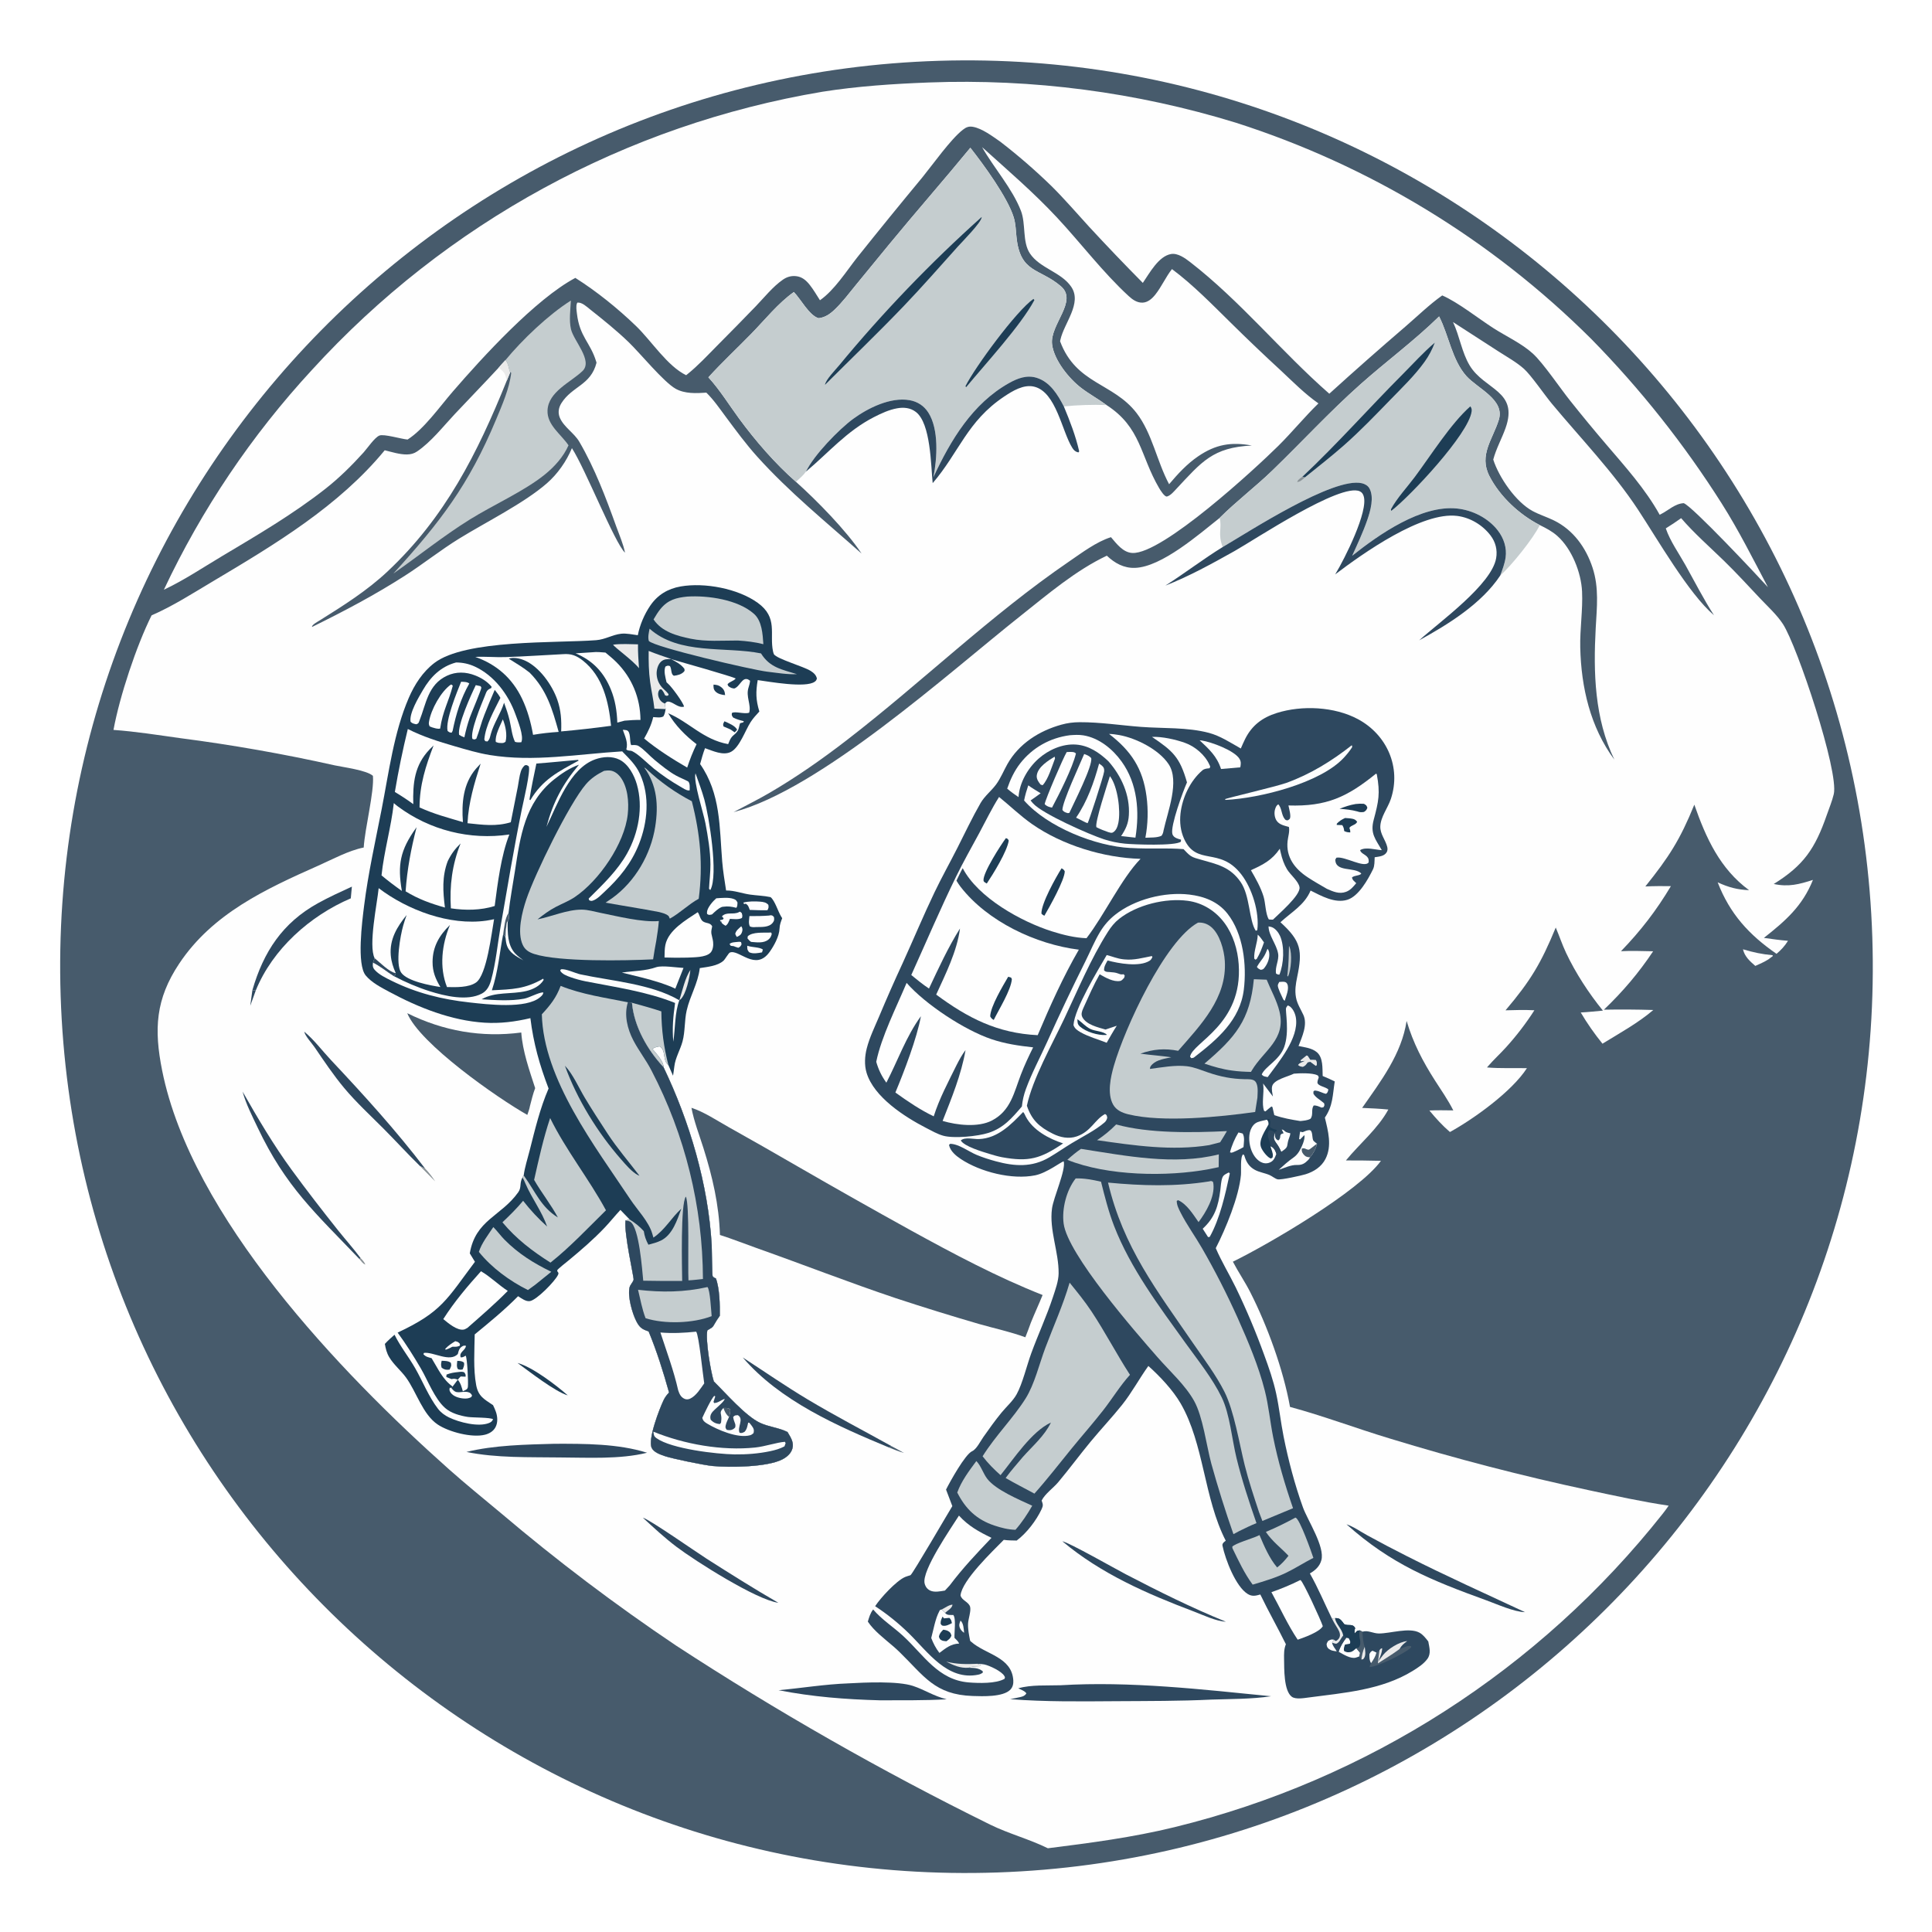 <svg xmlns="http://www.w3.org/2000/svg" version="1.1" xmlns:xlink="http://www.w3.org/1999/xlink" width="1024" height="1024"><svg xmlns="http://www.w3.org/2000/svg" width="1024" height="1024" viewBox="0 0 1024 1024">
    <path fill="#475B6C" d="M497.613 32.229C762.422 24.152 983.774 231.997 992.366 496.789C1000.96 761.581 793.544 983.338 528.769 992.444C263.265 1001.58 40.764 793.466 32.149 527.945C23.534 262.424 232.076 40.328 497.613 32.229Z"></path>
    <path fill="#FEFEFE" d="M514.307 78.317C521.397 87.311 534.07 104.69 537.29 115.197C538.312 118.532 538.402 121.996 538.739 125.442C540.647 144.945 550.933 141.974 562.298 151.719C571.53 159.633 556.318 172.064 557.622 182.517C558.671 190.928 566.555 200.633 573.112 205.65C577.374 208.912 582.157 211.482 586.477 214.688C604.844 226.527 604.243 241.43 614.336 258.652C614.927 259.661 617.265 263.52 618.56 263.149C620.471 262.601 622.183 260.515 623.513 259.096C636.902 244.807 642.787 237.123 663.494 236.137C652.533 234.122 644.331 235.519 635.035 241.863C629.068 245.935 624.293 251.167 619.649 256.647C613.12 244.447 610.709 229.687 602.397 218.899C589.999 202.808 570.342 203.66 561.87 180.883L562.028 180.128C563.916 171.283 573.693 160.745 567.786 152.025C562.464 144.168 551.176 142.247 545.898 134.37C541.766 128.203 543.821 118.669 541.106 111.698C536.465 99.786 526.87 89.164 520.522 77.99C534.025 90.163 547.739 101.909 560.166 115.225C572.907 128.878 584.509 144.321 598.247 156.947C600.318 158.85 602.746 160.56 605.693 160.397C608.471 160.244 610.679 158.227 612.328 156.159C615.68 151.956 617.832 146.86 621.165 142.619C632.446 151.023 642.561 161.483 652.595 171.327C661.256 179.885 670.069 188.288 679.032 196.53C685.487 202.568 691.525 208.718 698.799 213.816C691.381 221.018 684.855 229.07 677.505 236.346C665.399 248.33 616.082 293.8 600.211 293.086C595.236 292.862 591.815 288.191 588.832 284.716C581.106 287.145 573.369 293.011 566.692 297.575C524.982 326.084 488.667 361.558 448.746 392.336C435.664 402.422 421.897 412.064 407.612 420.373C401.468 423.947 395.079 427.069 388.825 430.44C434.738 418.314 502.505 356.878 540.954 326.392C555.23 315.073 570.127 302.325 586.645 294.525C590.845 298.494 595.633 301.184 601.571 300.986C615.725 300.516 635.588 283.095 646.418 274.529C655.282 265.685 665.4 258.037 674.417 249.324C690.063 234.204 704.76 218.194 721.037 203.718C734.755 191.517 749.617 180.58 762.756 167.721C767.898 177.749 769.627 190.865 777.246 199.357C783.136 205.922 797.685 211.819 794.413 222.457C791.234 232.794 783.721 241.11 789.377 252.243C794.917 263.149 805.333 272.777 816.122 278.304C819.49 279.964 822.593 281.55 825.428 284.073C833.069 290.872 838.056 303.428 838.527 313.521C838.986 323.34 837.34 333.316 837.567 343.191C838.052 364.309 842.894 385.417 855.637 402.607C845.145 380.77 844.467 356.563 845.764 332.854C846.364 321.892 847.58 311.569 844.104 300.935C840.613 290.254 833.846 280.849 823.596 275.833C819.915 274.032 815.935 272.811 812.324 270.866C803.416 266.067 794.509 253.105 791.455 243.576C792.964 237.866 795.95 232.538 797.944 226.972C805.081 207.051 786.827 206.767 778.954 193.703C774.761 186.744 773.628 178.083 770.123 170.696L794.254 186.28C798.732 189.167 803.719 191.927 807.699 195.456C811.442 198.776 818.698 209.372 822.493 213.931C837.828 232.357 854.955 250.055 868.172 270.106C878.494 285.764 895.114 314.78 908.434 326.076C902.914 317.524 898.291 308.415 893.334 299.535C889.832 293.262 885.219 286.849 882.903 280.051C885.689 278.33 888.382 276.55 891.039 274.634C897.859 282.579 906.178 289.872 913.678 297.167C920.327 303.634 926.549 310.452 932.914 317.194C936.941 321.459 941.8 325.845 944.999 330.768C952.626 342.501 974.761 408.976 971.936 420.917C971.055 424.641 969.474 428.391 968.218 432.012C962.038 449.822 955.94 458.711 940.127 468.528C947.954 470.217 953.541 468.713 960.898 466.369C955.345 480.252 946.318 488.094 934.897 497.101C939.156 497.712 943.391 498.307 947.682 498.647C945.953 501.419 944.074 503.46 941.59 505.547C926.966 495.441 916.848 484.322 910.402 467.653C916.074 470.281 920.776 471.558 927.045 471.81C911.607 460.47 904.186 444.112 898.029 426.491C890.443 445.169 884.485 454.348 872.068 469.845C876.591 469.617 881.088 469.63 885.614 469.671C877.849 482.653 869.657 493.287 859.16 504.159C864.815 503.852 870.537 504.111 876.199 504.194C868.485 515.76 860.17 525.534 850.11 535.154C858.836 534.989 867.565 535.044 876.288 535.32C868.376 542.124 858.244 547.711 849.345 553.181C845.091 547.915 841.261 542.474 837.828 536.638C841.745 536.434 845.669 535.994 849.577 535.65C842.168 526.586 835.057 515.656 830.059 505.056C827.997 500.685 826.482 496.063 824.578 491.618C816.76 510.578 811.229 519.847 797.96 535.488C803.078 535.328 808.138 535.195 813.257 535.461C808.843 542.387 803.623 549.17 798.1 555.239C794.994 558.652 791.582 561.76 788.57 565.262L788.143 565.766C795.099 566.362 802.3 566.005 809.298 566.156C801.342 578.504 781.235 592.979 768.495 599.992C764.496 596.547 760.944 592.655 757.606 588.577C761.824 588.39 766.052 588.49 770.273 588.533C767.519 583.032 763.922 577.927 760.609 572.749C754.053 562.498 749.01 552.801 745.536 541.123C742.878 558.656 731.861 573.041 721.958 587.214C726.605 587.393 731.215 587.634 735.848 588.07C730.292 598.296 720.666 606.124 713.363 615.058C719.552 615.044 725.741 615.112 731.928 615.263C720.224 631.444 672.936 659.19 653.453 668.722C656.337 674.251 659.889 679.423 662.721 685.005C671.769 702.843 680.167 725.886 683.734 745.689C701.46 750.487 718.916 757.1 736.523 762.411C771.43 773.11 806.785 782.289 842.489 789.919C856.441 792.895 870.304 795.944 884.422 798.036C883.42 799.502 882.368 800.933 881.269 802.327C815.859 884.966 724.757 943.429 622.38 968.464C600.303 973.862 577.91 976.791 555.4 979.617C545.424 974.721 534.695 971.937 524.801 967.088C467.419 938.804 411.792 907.09 358.223 872.117C326.059 850.511 295.131 827.122 265.582 802.058C256.329 794.313 246.907 786.708 237.892 778.687C180.254 727.406 101.476 644.937 85.944 567.406C81.556 545.499 82.44 529.541 95.002 510.701C112.639 484.249 140.622 471.283 168.678 458.822C176.081 455.534 184.81 450.769 192.774 449.2C193.415 438.933 198.391 419.707 197.66 411.227C194.482 408.241 182.016 406.645 177.49 405.672C150.416 399.613 123.079 394.797 95.565 391.238C83.834 389.609 71.969 387.705 60.152 386.871C63.407 369.074 72.299 342.288 80.344 326.157C91.585 321.285 102.514 314.253 113.072 307.973C145.645 288.601 179.578 268.264 203.914 238.655C207.61 239.556 211.888 240.936 215.695 240.871C217.741 240.837 219.391 240.414 221.093 239.261C228.506 234.236 234.931 225.972 241.055 219.455C248.776 211.238 256.642 203.163 264.294 194.881C265.41 193.509 266.673 192.226 267.863 190.917C269.467 192.501 269.479 195.433 270.376 197.486L268.554 201.862C253.037 240.299 235.974 274.203 205.333 302.95C194.505 313.108 182.015 320.963 169.481 328.812C168.497 329.428 165.077 331.235 165.406 332.289C182.345 323.962 198.739 315.321 214.647 305.106C224.381 298.856 233.442 291.596 243.295 285.514C257.633 276.664 277.572 266.841 289.833 256.182C295.506 251.251 300.264 244.453 303.13 237.526C310.273 248.574 325.781 287.759 331.261 292.932C330.341 288.242 328.237 283.52 326.619 279.024C321.127 263.756 315.251 248.195 307.042 234.132C304.326 229.479 298.863 226.401 296.726 221.401C295.594 218.752 296.074 216.017 297.588 213.63C303.295 204.633 313.155 204.199 316.17 192.244L315.954 191.526C312.856 181.418 307.219 178.53 305.781 166.19C305.593 164.578 305.204 162.302 305.802 160.782C305.857 160.641 305.947 160.516 306.019 160.382C308.443 160.103 311.048 162.628 312.841 164.047C319.847 169.593 326.808 175.183 333.243 181.393C339.299 187.237 351.779 202.51 358.131 206.062C362.95 208.756 369.042 208.493 374.376 208.108C378.282 211.909 381.46 216.591 384.707 220.955C390.065 228.156 395.337 235.352 401.351 242.031C418.282 260.831 437.797 276.646 456.64 293.38C448.575 281.221 432.843 265.173 421.876 255.375C410.904 245.771 400.39 233.627 391.744 221.852C386.419 214.599 381.527 206.621 375.453 199.985C382.722 192.006 390.697 184.573 398.241 176.844C405.255 169.657 412.567 160.531 420.768 154.782C424.347 158.435 429.001 167.34 433.901 168.656C437.229 168.26 439.757 166.57 442.169 164.302C446.454 160.273 450.082 155.38 453.807 150.834L471.343 129.442C485.484 112.247 500.184 95.52 514.307 78.317Z"></path>
    <path fill="#C5CDCF" d="M514.307 78.317C521.397 87.311 534.07 104.69 537.29 115.197C538.312 118.532 538.402 121.996 538.739 125.442C540.647 144.945 550.933 141.974 562.298 151.719C571.53 159.633 556.318 172.064 557.622 182.517C558.671 190.928 566.555 200.633 573.112 205.65C577.374 208.912 582.157 211.482 586.477 214.688C579.169 214.413 571.134 214.665 563.853 215.406C560.626 209.191 556.598 202.486 549.481 200.253C544.266 198.617 539.381 200.472 534.831 203.025C515.424 213.914 503.875 233.274 494.732 252.896C496.71 243.035 497.73 227.483 492 218.618C489.683 215.034 486.252 212.813 482.051 212.09C471.978 210.358 460.094 216.233 452.194 222.015C444.637 227.547 431.199 241.401 427.192 249.958C425.73 252.014 423.717 253.664 421.876 255.375C410.904 245.771 400.39 233.627 391.744 221.852C386.419 214.599 381.527 206.621 375.453 199.985C382.722 192.006 390.697 184.573 398.241 176.844C405.255 169.657 412.567 160.531 420.768 154.782C424.347 158.435 429.001 167.34 433.901 168.656C437.229 168.26 439.757 166.57 442.169 164.302C446.454 160.273 450.082 155.38 453.807 150.834L471.343 129.442C485.484 112.247 500.184 95.52 514.307 78.317Z"></path>
    <path fill="#1D3D55" d="M520.299 115.013C520.301 115.055 520.308 115.098 520.305 115.14C520.122 117.913 510.137 127.937 507.741 130.605C498.255 141.169 488.851 151.926 479.035 162.18C465.413 176.408 451.2 190.05 437.264 203.968C437.704 201.169 442.824 196.033 444.724 193.702C467.909 165.617 493.172 139.313 520.299 115.013Z"></path>
    <path fill="#1D3D55" d="M547.747 158.434L548.244 159.05C541.14 172.437 522.173 192.974 512.065 205.215L511.715 204.68C516.863 194.462 538.7 164.738 547.747 158.434Z"></path>
    <path fill="#C5CDCF" d="M762.756 167.721C767.898 177.749 769.627 190.865 777.246 199.357C783.136 205.922 797.685 211.819 794.413 222.457C791.234 232.794 783.721 241.11 789.377 252.243C794.917 263.149 805.333 272.777 816.122 278.304C812.741 285.365 800.915 299.978 795.16 305.037C796.299 301.935 797.524 298.814 797.994 295.526C798.737 290.325 797.033 285.235 793.845 281.123C788.766 274.571 780.504 270.404 772.331 269.534C753.36 267.515 730.826 283.295 716.674 294.581C719.505 288.346 722.461 282.055 724.694 275.578C726.345 270.789 728.428 263.561 725.821 258.845C725.018 257.393 723.459 256.516 721.892 256.137C706.907 252.515 661.972 281.804 648.069 289.932C645.29 283.028 647.824 279.464 646.418 274.529C655.282 265.685 665.4 258.037 674.417 249.324C690.063 234.204 704.76 218.194 721.037 203.718C734.755 191.517 749.617 180.58 762.756 167.721Z"></path>
    <path fill="#1D3D55" d="M690.207 252.787C708.715 235.398 725.529 216.325 743.457 198.35C748.989 192.803 754.483 186.685 760.452 181.642C759.003 185.403 757.4 188.486 755.053 191.759C749.833 199.038 743.12 205.473 736.889 211.887C728.889 220.121 720.917 228.445 712.294 236.035C705.61 241.918 698.551 247.431 691.613 253.014L690.207 252.787Z"></path>
    <path fill="#1D3D55" d="M779.292 215.397C779.346 215.461 779.408 215.52 779.456 215.589C780.02 216.408 780.103 217.151 779.975 218.126C778.431 229.953 747.673 262.815 737.458 270.7L737.332 270.643L737.225 269.958C740.435 263.94 745.737 258.349 749.846 252.847C758.207 241.654 769.016 224.424 779.292 215.397Z"></path>
    <path fill="#8A9296" d="M691.613 253.014C690.545 254.035 689.076 255.467 687.536 255.451C687.954 254.141 689.137 253.544 690.207 252.787L691.613 253.014Z"></path>
    <path fill="#2E485F" d="M648.069 289.932C661.972 281.804 706.907 252.515 721.892 256.137C723.459 256.516 725.018 257.393 725.821 258.845C728.428 263.561 726.345 270.789 724.694 275.578C722.461 282.055 719.505 288.346 716.674 294.581C730.826 283.295 753.36 267.515 772.331 269.534C780.504 270.404 788.766 274.571 793.845 281.123C797.033 285.235 798.737 290.325 797.994 295.526C797.524 298.814 796.299 301.935 795.16 305.037C785.295 319.944 767.653 330.896 752.177 339.386C763.036 329.606 790.561 309.864 792.986 295.877C793.746 291.498 792.694 287.302 790.003 283.781C785.795 278.274 779.339 274.37 772.453 273.464C753.709 270.999 722.399 293.273 707.649 304.459L707.958 303.95C712.527 296.428 725.54 270.804 722.723 262.793C722.328 261.672 721.819 260.925 720.721 260.409C710.592 255.65 664.748 286.23 654.213 292.132C642.367 298.768 630.324 305.423 617.668 310.38C627.976 303.828 637.683 296.329 648.069 289.932Z"></path>
    <path fill="#2E485F" d="M494.732 252.896C503.875 233.274 515.424 213.914 534.831 203.025C539.381 200.472 544.266 198.617 549.481 200.253C556.598 202.486 560.626 209.191 563.853 215.406C567.098 223.206 570.111 230.965 571.996 239.228L571.577 239.798C570 239.456 569.196 238.717 568.355 237.392C562.816 228.672 559.847 207.713 548.075 204.927C542.503 203.608 536.644 207.223 532.185 210.205C512.596 223.305 508.358 239.741 494.341 256.069C493.369 246.657 493.354 224.441 485.44 218.351C482.52 216.104 478.995 215.776 475.465 216.415C471.206 217.186 467.07 219.099 463.243 221.061C448.721 228.509 439.369 239.75 427.192 249.958C431.199 241.401 444.637 227.547 452.194 222.015C460.094 216.233 471.978 210.358 482.051 212.09C486.252 212.813 489.683 215.034 492 218.618C497.73 227.483 496.71 243.035 494.732 252.896Z"></path>
    <path fill="#EAEAEA" d="M267.863 190.917C269.467 192.501 269.479 195.433 270.376 197.486L268.554 201.862C267.921 198.074 267.326 197.223 264.294 194.881C265.41 193.509 266.673 192.226 267.863 190.917Z"></path>
    <path fill="#2E485F" d="M657.657 396.722C658.383 395.043 659.112 393.356 659.925 391.717C663.529 384.456 669.077 380.314 676.682 377.913C690.033 373.697 707.271 374.489 719.723 381.158C735.062 389.374 742.757 406.637 737.194 423.434C735.62 428.187 731.744 432.981 731.591 438.035C731.468 442.107 734.343 445.126 735.27 448.893C735.51 449.868 735.46 450.964 734.903 451.814C733.533 453.904 730.864 453.98 728.606 454.365C728.49 456.363 728.632 458.877 727.738 460.703C725.078 466.133 720.12 475.062 714.099 476.91C707.512 478.93 700.333 474.866 694.638 472.017C691.386 479.724 684.596 483.344 678.663 488.809C689.605 498.755 690.448 503.855 687.53 517.843C686.768 521.495 686.211 524.936 686.899 528.668C687.537 532.121 689.39 534.812 690.819 537.942C693.167 543.085 690.11 549.567 688.243 554.407C691.504 555.086 695.395 555.483 698.002 557.73C701.361 560.624 700.871 566.292 701.044 570.296C703.229 571.156 705.325 572.166 707.438 573.187C706.297 580.471 706.531 586.047 702.206 592.349C703.914 599.47 706.088 607.275 702.537 614.25C700.401 618.444 696.382 621.017 691.983 622.382C689.889 623.032 678.954 625.493 677.127 625.061C675.891 624.768 674.177 623.357 672.911 622.809C670.361 621.704 667.509 621.367 665.055 620.017C662.12 618.401 660.578 615.992 659.637 612.847C659.404 612.067 659.646 612.46 658.869 611.829C657.264 613.135 657.939 620.29 657.723 622.728C656.706 634.19 649.652 651.291 644.379 661.547C647.432 668.64 651.553 675.402 654.96 682.356C660.594 693.989 665.62 705.907 670.017 718.062C672.498 724.809 674.895 731.659 676.414 738.695C678.028 746.173 678.831 753.831 680.325 761.337C682.812 773.836 686.265 786.938 690.583 798.928C693.063 805.811 702.337 819.807 700.341 826.961C699.419 830.263 697.121 832.307 694.26 833.958C698.626 841.635 702.072 849.949 705.961 857.89L707.558 857.64C708.928 857.656 709.676 857.636 710.705 858.64C711.361 859.281 711.917 860.098 712.467 860.832C714.679 861.926 717.076 860.296 718.281 862.988C718.217 863.18 718.143 863.37 718.088 863.566C717.858 864.39 717.909 864.949 717.998 865.782C719.097 864.621 719.132 864.199 720.782 864.138L722.092 864.846C725.037 863.887 727.75 865.791 730.877 865.785C736.982 865.773 746.88 862.43 752.305 865.331C754.197 866.342 755.734 868.33 757.016 870.01C757.583 873.194 758.611 876.392 756.549 879.244C754.612 881.923 751.483 883.943 748.696 885.655C732.222 895.779 712.267 897.238 693.498 899.718C691.131 900.03 686.729 900.815 684.699 899.325C680.373 896.149 680.678 884.332 680.586 879.317C680.537 876.656 680.504 873.989 681.548 871.488C677.193 862.625 672.26 854.002 667.994 845.117C665.52 845.811 663.686 846.286 661.349 844.867C654.975 840.999 649.455 826.551 647.957 819.321C647.806 818.596 647.992 818.18 648.497 817.594C648.756 817.293 649.347 816.873 649.678 816.626C638.056 794.042 638.193 765.353 625.805 743.917C621.709 736.829 614.774 729.453 608.653 723.991C603.828 730.71 599.841 738.215 594.689 744.649C589.367 751.296 583.498 757.514 578.072 764.08C572.227 771.153 566.773 778.564 560.883 785.589C558.316 788.652 553.811 791.795 552.092 795.327C552.825 797.424 552.998 797.928 552.02 800.009C549.245 805.912 544.115 812.626 538.862 816.523C536.577 816.475 534.291 816.496 532.028 816.15C526.105 822.167 509.863 837.62 509.093 845.611C509.792 848.388 513.623 849.042 514.216 851.818C514.694 854.054 513.2 858.117 513.091 860.558C512.96 863.503 513.614 866.791 514.207 869.676C514.366 869.821 514.525 869.968 514.686 870.112C522.411 876.988 536.292 878.087 537.073 890.647C537.187 892.465 536.791 894.225 535.488 895.567C531.64 899.529 520.713 899.085 515.562 898.91C495.379 898.223 489.893 888.405 476.711 875.558C472.27 871.23 466.984 867.589 462.795 863.044C461.761 861.921 460.827 860.753 459.971 859.49C460.603 857.322 461.332 854.839 462.791 853.058C467.419 858.491 473.543 862.335 478.755 867.157C489.623 877.213 497.26 890.446 513.511 891.728C518.69 892.137 527.869 892.439 532.441 889.802C532.681 888.828 532.782 889.17 532.338 888.342C530.996 885.832 524.448 882.772 521.717 882.199C520.722 881.99 519.696 881.945 518.684 881.884L518.058 881.842L519.859 882.544L519.78 883.085C517.791 883.221 515.172 883.092 513.345 883.938C516.274 884.065 518.479 883.908 520.914 885.825L520.84 886.615C520.066 887.096 519.446 887.417 518.543 887.603C502.123 890.98 491.759 875.502 481.676 865.66C476.21 860.311 470.236 855.507 463.839 851.317C466.62 847.016 475.008 837.885 479.676 835.858C480.279 835.596 481.017 835.391 481.646 835.175C481.967 835.066 482.321 835.028 482.61 834.852C483.759 834.152 502.513 801.891 504.755 798.267L501.422 789.507C503.51 785.336 511.569 770.784 515.243 769.172C517.564 768.154 519.672 763.822 521.218 761.627C524.304 757.247 527.465 752.803 530.868 748.665C533.468 745.504 536.858 742.569 538.843 738.986C541.942 733.391 544.261 723.612 546.587 717.256C550.264 707.212 554.815 697.459 558.14 687.292C559.383 683.491 561.049 678.976 561.092 674.933C561.211 663.477 556.022 651.954 557.587 640.506C558.401 634.558 565.007 620.142 563.794 615.519C562.526 615.702 554.876 621.681 548.671 622.944C536.411 625.439 519.61 621.157 509.29 614.332C506.623 612.568 503.671 610.122 502.99 606.843L503.583 606.251C508.129 606.261 513.441 610.377 517.657 612.127C520.938 613.488 524.419 614.591 527.842 615.519C537.76 618.205 546.975 618.823 556.144 613.43C560.25 611.016 564.163 608.267 568.24 605.799C573.768 602.453 580.462 599.161 585.364 594.971C586.245 594.218 586.588 593.486 586.866 592.387C586.562 591.226 586.797 591.104 585.71 590.451C580.147 593.454 578.348 599.662 570.731 602.311C566.463 603.796 561.924 602.857 557.976 600.873C550.84 597.287 546.868 593.714 544.267 586.062C547.271 571.877 557.68 553.449 563.998 540.099C571.284 524.701 578.074 508.274 587.219 493.88C588.882 491.262 590.741 488.923 593.199 486.99C602.65 479.557 617.709 475.871 629.566 477.455C637.436 478.507 644.333 482.862 649.016 489.203C653.605 495.418 655.988 503.348 656.531 510.993C658.815 543.101 631.901 552.512 630.76 560.087L631.411 560.853C632.007 560.752 632.437 560.782 632.923 560.406C645.146 550.948 657.272 540.722 659.254 524.506C660.856 511.4 658.982 494.888 650.547 484.202C645.532 477.85 638.167 475.068 630.362 474.141C617.292 472.59 601.342 476.645 590.988 484.885C587.812 487.413 585.288 490.294 583.166 493.763C580.134 498.722 577.885 504.313 575.283 509.513C568.235 523.6 561.556 537.701 555.095 552.059C551.345 560.393 546.887 568.647 543.748 577.221C542.604 580.345 541.98 583.154 541.617 586.462C536.36 592.594 531.92 597.872 523.891 600.458C518.234 602.28 505.621 603.527 499.969 601.966C496.865 601.108 493.77 599.327 490.914 597.857C479.471 591.963 463.198 581.529 459.3 568.588C458.05 564.438 458.341 559.786 459.41 555.614C460.862 549.95 463.521 544.493 465.801 539.125C469.829 529.503 474.036 519.957 478.421 510.493C484.105 498.025 489.386 485.333 495.3 472.976C499.114 465.008 503.448 457.285 507.44 449.404C511.455 441.477 515.293 433.339 519.719 425.636C521.867 421.898 525.51 419.134 528.036 415.669C530.395 412.433 531.99 408.448 533.965 404.952C540.071 394.144 550.781 387.359 562.551 384.088C565.766 383.194 568.861 382.798 572.199 382.783C583.108 382.734 593.864 384.436 604.7 385.261C616.544 386.163 629.186 385.373 640.762 388.439C646.735 390.021 652.313 393.704 657.657 396.722Z"></path>
    <path fill="#1D3D55" d="M707.558 857.64C708.928 857.656 709.676 857.636 710.705 858.64C711.361 859.281 711.917 860.098 712.467 860.832C714.679 861.926 717.076 860.296 718.281 862.988C718.217 863.18 718.143 863.37 718.088 863.566C717.858 864.39 717.909 864.949 717.998 865.782C719.097 864.621 719.132 864.199 720.782 864.138C719.569 867.542 722.401 870.777 720.046 873.256L718.874 873.585C717.994 874.346 717.018 875.337 715.848 875.604C714.523 875.906 713.561 875.757 712.435 875.104C711.996 873.889 712.491 872.833 712.85 871.657L715.477 871.185C715.931 869.892 715.396 869.492 714.834 868.312L713.533 868.079C712.991 867.76 712.427 867.217 711.935 866.818C711.226 863.191 708.13 860.984 707.558 857.64Z"></path>
    <path fill="#FEFEFE" d="M713.533 868.079L714.834 868.312C715.396 869.492 715.931 869.892 715.477 871.185L712.85 871.657C712.491 872.833 711.996 873.889 712.435 875.104C713.561 875.757 714.523 875.906 715.848 875.604C717.018 875.337 717.994 874.346 718.874 873.585C719.549 874.383 720.211 875.192 720.859 876.012C720.746 876.735 720.673 877.316 720.378 877.991C719.8 878.207 719.22 878.424 718.623 878.584C715.815 879.337 711.918 876.779 709.497 875.463C710.321 872.745 711.834 870.327 713.533 868.079Z"></path>
    <path fill="#475B6C" d="M720.782 864.138L722.092 864.846C722.343 867.483 722.356 870.365 723.35 872.838C722.386 874.889 721.821 877.334 721.567 879.589L720.378 877.991C720.673 877.316 720.746 876.735 720.859 876.012C720.211 875.192 719.549 874.383 718.874 873.585L720.046 873.256C722.401 870.777 719.569 867.542 720.782 864.138Z"></path>
    <path fill="#EAEAEA" d="M501.52 880.702C507.287 882.148 512.192 882.1 518.058 881.842L519.859 882.544L519.78 883.085C517.791 883.221 515.172 883.092 513.345 883.938C508.92 884.259 505.352 882.637 501.52 880.702Z"></path>
    <path fill="#2E485F" d="M706.024 870.62C706.849 870.975 707.349 871.098 708.216 871.228C709.998 870.53 710.439 868.807 711.516 867.371L711.935 866.818C712.427 867.217 712.991 867.76 713.533 868.079C711.834 870.327 710.321 872.745 709.497 875.463C709.184 875.166 709.44 875.368 708.522 875.248C707.604 873.579 706.389 872.583 706.024 870.62Z"></path>
    <path fill="#EAEAEA" d="M705.961 857.89L707.558 857.64C708.13 860.984 711.226 863.191 711.935 866.818L711.516 867.371C710.439 868.807 709.998 870.53 708.216 871.228C707.349 871.098 706.849 870.975 706.024 870.62L706.992 869.058C707.424 869.545 707.112 869.251 708.074 869.758C708.223 869.679 708.379 869.612 708.522 869.521C709.349 868.994 710.073 868.038 710.187 867.036C710.376 865.37 709.348 863.673 708.492 862.347C707.55 860.89 706.741 859.44 705.961 857.89Z"></path>
    <path fill="#FEFEFE" d="M708.522 875.248C707.698 875.146 706.836 875.053 706.037 874.82C704.91 874.491 703.69 873.751 703.316 872.575C702.895 871.249 703.278 870.855 703.923 869.748C705.312 869.033 705.475 868.816 706.992 869.058L706.024 870.62C706.389 872.583 707.604 873.579 708.522 875.248Z"></path>
    <path fill="#EAEAEA" d="M721.567 879.589C721.821 877.334 722.386 874.889 723.35 872.838C723.538 874.714 724.127 877.526 722.776 879.108C722.367 879.586 722.287 879.449 721.567 879.589Z"></path>
    <path fill="#FEFEFE" d="M529.528 422.412C535.423 427.163 540.727 432.382 546.975 436.754C563.009 447.974 585.023 454.695 604.514 455.202C594.53 465.414 585.299 485.016 575.868 497.272C569.62 497.027 563.469 495.51 557.53 493.628C541.27 488.476 518.399 475.825 510.252 460.154C509.046 462.298 508.019 464.561 506.939 466.771C507.61 467.868 508.304 468.961 509.092 469.979C523.366 488.431 549.066 500.508 571.812 503.351C563.426 517.833 556.518 533.262 549.999 548.663C528.693 547.631 513.054 539.625 496.201 527.162C501.222 516.128 507.24 504.218 508.82 492.117C502.486 502.18 497.446 513.208 492.379 523.951C489.078 521.781 486.058 519.27 482.997 516.781C490.881 499.356 498.422 481.597 506.838 464.432C510.636 456.686 514.922 449.14 519.02 441.546C522.475 435.144 525.62 428.555 529.528 422.412Z"></path>
    <path fill="#1D3D55" d="M562.645 460.214C563.603 460.727 563.758 460.867 564.341 461.784C564.386 466.257 556.185 480.853 553.55 485.355C552.762 485.002 552.553 484.835 551.978 484.24C551.846 478.867 559.583 465.122 562.645 460.214Z"></path>
    <path fill="#1D3D55" d="M533.16 444.216C534.161 444.649 534.05 444.442 534.651 445.512C533.85 451.21 526.34 463.326 523.016 468.285C522.343 467.837 521.372 467.551 521.286 466.675C520.889 462.632 530.502 447.752 533.16 444.216Z"></path>
    <path fill="#1D3D55" d="M534.366 517.694L535.934 518.168L536.306 519.016C535.784 524.921 529.461 534.948 526.708 540.59C525.635 539.957 525.463 539.765 524.826 538.691C524.991 533.4 531.555 522.529 534.366 517.694Z"></path>
    <path fill="#C5CDCF" d="M640.822 626.181C641.915 625.958 641.816 625.789 642.874 626.359C643.001 626.84 643.087 627.079 643.14 627.549C643.919 634.404 639.218 642.495 635.261 647.734C632.37 643.67 629.118 638.228 624.424 636.117L623.697 636.497C623.689 638.696 624.751 640.747 625.726 642.675C629.016 649.175 633.396 655.161 637.041 661.473C643.991 673.527 650.327 685.924 656.024 698.618C661.52 710.922 667.058 723.992 670.377 737.076C672.415 745.11 673.164 753.464 674.779 761.594C677.32 774.377 681.071 787.079 685.335 799.384C679.933 801.666 674.518 803.916 669.089 806.133L667.293 801.418C664.578 793.173 661.802 784.915 659.701 776.488C656.864 765.11 654.084 747.726 648.943 737.585C644.452 728.726 638.171 720.392 632.546 712.203C613.088 683.871 595.337 661.056 587.285 626.798C605.455 628.513 622.696 629.032 640.822 626.181Z"></path>
    <path fill="#C5CDCF" d="M634.972 489.006C637.572 488.837 639.853 489.599 641.884 491.262C646.47 495.019 648.814 503.536 649.174 509.307C650.401 528.961 636.393 543.262 624.457 556.946C617.305 555.561 611.271 556.042 604.42 558.46C609.874 559.216 615.357 559.56 620.815 560.39C617.618 561.061 613.248 561.667 610.838 564.023C610.052 564.792 609.449 565.422 609.5 566.553C615.706 565.733 622.874 564.385 629.126 565.128C632.922 565.58 636.834 567.244 640.437 568.473C646.963 570.701 652.862 571.861 659.729 571.99C661.404 572.021 664.216 571.802 665.367 573.224C667.076 575.335 666.515 579.17 666.463 581.747L665.26 589.373C646.58 592.02 616.176 595.055 598.074 590.621C594.808 589.821 591.654 588.48 589.954 585.415C586.731 579.603 588.652 570.846 590.408 564.786C596.166 544.914 617.368 498.692 634.972 489.006Z"></path>
    <path fill="#C5CDCF" d="M566.916 679.84C570.938 684.798 574.993 689.765 578.523 695.091C585.736 705.974 591.792 717.681 598.909 728.677C593.649 734.494 589.505 741.367 584.666 747.547C579.273 754.435 573.463 761.02 567.934 767.801C561.419 775.792 555.128 783.959 548.257 791.651C543.178 788.872 538.014 786.296 533.013 783.37C535.814 779.5 539.09 775.882 542.147 772.207C547.285 766.429 553.651 761.011 557.014 753.965C546.791 758.726 537.373 773.112 530.312 781.866C526.862 778.805 523.589 775.531 520.794 771.857C527.762 760.756 537.027 751.674 543.607 741.202C548.328 733.687 550.891 722.787 554.042 714.401C558.383 702.848 563.467 691.716 566.916 679.84Z"></path>
    <path fill="#C5CDCF" d="M570.131 624.584C574.724 624.459 579.111 625.291 583.565 626.326C585.547 634.254 587.548 642.19 590.503 649.823C599.19 672.259 614.391 692.447 628.345 711.832C634.892 720.928 642.68 730.613 647.563 740.708C651.817 749.503 652.991 763.003 655.352 772.695C658.222 784.475 661.982 795.849 665.953 807.294C662.824 808.513 659.824 810.047 656.803 811.507L653.745 813.127C649.42 800.794 645.508 788.32 642.014 775.726C639.423 766.062 637.565 750.898 632.917 742.54C628.238 734.128 620.055 726.816 613.687 719.549C601.7 705.873 565.884 664.835 563.75 648.52C562.725 640.682 565.237 630.831 570.131 624.584Z"></path>
    <path fill="#FEFEFE" d="M480.521 520.951C490.473 532.352 511.234 545.957 525.422 550.761C532.694 553.224 539.998 554.294 547.587 555.122C545.253 559.809 543 564.598 541.117 569.489C537.431 579.058 535.737 588.685 525.765 593.886C518.502 597.675 507.212 596.367 499.605 594.115C504.398 581.905 509.508 569.551 511.758 556.565C509.856 559.058 508.471 561.664 507.043 564.443C502.668 573.325 497.878 582.223 494.889 591.685C487.74 588.259 480.993 583.686 474.574 579.054C479.248 567.851 485.97 550.344 488.105 538.612C480.299 549.26 475.84 562.183 469.791 573.845C467.233 570.282 465.648 566.998 464.425 562.786C467.134 549.479 475.139 533.766 480.521 520.951Z"></path>
    <path fill="#FEFEFE" d="M729.37 410.01L729.742 410.438C731.613 420.504 730.71 424.697 728.081 434.547C726.152 441.77 729.007 444.726 732.388 450.6C728.92 450.398 723.892 448.757 720.897 450.573C721.187 452.126 723.326 452.824 724.444 453.944C725.476 454.976 725.446 455.646 725.432 457.043C723.194 460.407 712.633 453.627 708.304 454.606L707.739 455.614C707.812 462.459 717.84 459.291 721.519 462.983C720.882 464.193 717.937 463.858 716.589 465.052C716.81 466.518 717.803 467.075 718.829 468.096C717.265 469.981 715.819 471.782 713.465 472.674C709.846 474.045 706.559 472.552 703.265 471.093C699.855 469.119 696.415 467.163 693.122 464.997C686.301 460.511 681.493 454.333 682.454 445.731C682.726 443.302 683.651 440.717 683.139 438.3C680.809 437.628 678.031 437.117 676.607 434.951C675.533 433.316 675.234 430.802 675.809 428.935C676.157 427.803 676.501 426.925 677.506 426.304C679.471 428.308 679.12 431.976 680.986 434.158C681.59 434.864 681.698 434.695 682.554 434.79C682.822 434.613 683.314 434.311 683.518 434.076C684.539 432.897 683.176 428.469 682.901 426.913C703.119 427.546 713.99 422.477 729.37 410.01Z"></path>
    <path fill="#1D3D55" d="M712.917 433.563C714.173 433.656 715.521 433.701 716.754 433.951C717.978 434.199 718.635 434.607 719.33 435.606C718.774 436.616 718.177 436.861 717.178 437.359C716.248 437.822 715.903 437.944 715.201 438.738C715.531 439.636 715.716 440.243 715.675 441.204C714.377 441.133 713.622 441.088 712.448 440.459C712.312 439.153 712.139 438.45 711.435 437.337C710.445 437.269 709.461 437.245 708.469 437.228L708.569 436.53C709.923 435.126 711.149 434.375 712.917 433.563Z"></path>
    <path fill="#1D3D55" d="M718.537 426.139C720.067 425.964 721.384 425.923 722.919 426.032C724.151 426.797 724.262 426.772 724.732 428.126C724.217 429.431 724.094 429.536 722.943 430.349C721.501 430.547 720.811 430.581 719.398 430.064C716.262 429.214 713.215 428.931 709.985 428.676C712.854 427.55 715.481 426.639 718.537 426.139Z"></path>
    <path fill="#C5CDCF" d="M664.572 519.005C666.836 519.057 669.1 519.142 671.362 519.259C673.591 524.776 676.728 530.263 678.135 536.053C681.771 551.008 669.871 556.591 663.438 567.451L663.043 568.133C659.649 568.055 656.359 567.899 652.998 567.411C647.966 566.761 643.178 565.344 638.377 563.747C654.82 549.802 662.54 540.632 664.572 519.005Z"></path>
    <path fill="#FEFEFE" d="M610.567 390.562C615.956 390.355 622.956 391.908 628.06 393.724C633.382 395.618 638.742 400.139 641.043 405.391C641.567 406.589 641.549 406.046 641.093 407.2C639.753 407.321 638.36 407.388 637.289 408.306C630.807 413.863 626.615 422.816 625.688 431.23C625.189 435.763 625.691 440.37 627.577 444.553C634.228 459.308 646.331 448.535 657.876 463.39C663.657 470.829 667.609 483.615 666.38 492.992L665.588 493.343C661.912 487.726 662.6 474.797 657.562 467.493C651.949 459.357 644.939 458.05 636.142 455.539C634.518 455.075 632.517 454.608 631.12 453.66C629.722 452.709 628.476 451.274 627.302 450.061C618.258 449.318 608.997 450.044 599.876 449.472C599.627 449.468 599.377 449.471 599.128 449.458C580.709 448.542 555.134 438.351 542.794 424.28C543.325 421.499 544.108 418.927 545.005 416.25C547.088 417.781 549.378 419.082 551.573 420.448C549.839 421.773 548.013 422.995 546.228 424.253C546.513 424.608 546.798 424.963 547.097 425.307L547.488 425.75C552.272 431.259 577.639 442.435 585.204 444.872C588.817 446.037 592.419 446.772 596.197 447.152C600.79 447.614 622.999 448.473 625.894 446.092L625.967 445.033C625.194 444.815 624.369 444.614 623.633 444.291C622.536 443.809 621.681 443.165 621.372 441.945C620.293 437.682 627.003 419.471 629.124 414.691C625.323 401.248 621.582 398.022 610.567 390.562Z"></path>
    <path fill="#C5CDCF" d="M686.547 804.39C686.63 804.403 686.719 804.395 686.795 804.43C689.011 805.454 695.072 822.527 696.117 825.709C691.332 828.146 686.805 831.082 681.986 833.436C676.197 836.263 670.093 838.07 663.936 839.881C659.527 833.908 656.49 827.295 653.243 820.653L653.113 819.79C654.581 818.04 664.08 815.309 666.742 814.014L667.555 813.615C669.994 819.384 672.816 826.009 676.919 830.787C679.309 828.933 681.078 826.963 682.92 824.599C678.717 820.121 674.45 817.15 670.932 811.943C676.3 809.691 681.438 807.17 686.547 804.39Z"></path>
    <path fill="#C5CDCF" d="M517.477 774.393C519.928 776.827 521.115 781.04 523.296 783.841C527.905 789.759 540.131 794.832 547.107 798.061C544.535 802.565 541.647 806.919 538.223 810.822C534.434 810.74 530.696 809.774 527.112 808.587C517.681 805.463 511.803 799.833 507.363 791.066C509.585 784.934 513.634 779.583 517.477 774.393Z"></path>
    <path fill="#FEFEFE" d="M587.811 388.997C589.655 389.038 591.464 389.276 593.276 389.606C602.228 391.237 614.319 397.306 619.427 405.075C625.348 414.079 618.873 430.27 616.723 440.078C616.527 441.293 616.343 441.97 615.63 442.98C613.095 444.127 609.854 443.848 607.08 444.022C608.444 436.764 608.644 429.336 607.671 422.016C605.728 407.305 599.462 397.934 587.811 388.997Z"></path>
    <path fill="#FEFEFE" d="M508.267 803.3C513.28 808.815 518.884 811.887 525.505 815.089C517.683 823.317 510.223 831.17 503.383 840.277L500.835 843.029C498.431 843.416 495.312 844.118 493.024 843.033C491.424 842.275 490.47 840.936 490.065 839.24C488.448 832.463 503.925 810.171 508.267 803.3Z"></path>
    <path fill="#C5CDCF" d="M572.951 608.922C596.504 612.569 622.462 617.815 645.993 611.833L645.924 618.615L640.879 619.656C618.539 623.846 586.88 623.283 565.715 614.731C568.043 612.607 570.347 610.7 572.951 608.922Z"></path>
    <path fill="#FEFEFE" d="M567.071 389.683C569.455 389.514 571.849 389.363 574.222 389.752C582.518 391.112 589.702 396.985 594.495 403.651C602.929 415.382 604.035 430.1 601.802 443.973L594.206 443.149C596.612 439.539 598.043 436.57 598.318 432.107C598.979 421.377 594.379 411.309 587.44 403.442C582.599 398.896 577.099 395.108 570.239 394.633C563.107 394.14 555.681 397.456 550.419 402.14C544.733 407.201 540.34 414.852 539.842 422.487C537.712 421.084 535.779 419.654 533.835 417.998C535.498 413.154 537.575 408.657 540.741 404.595C547.268 396.22 556.598 391.038 567.071 389.683Z"></path>
    <path fill="#FEFEFE" d="M685.777 569.066C688.806 568.809 695.514 568.573 698.186 569.888C698.856 570.218 698.658 570.247 698.958 571.083C698.653 571.911 698.373 572.644 698.271 573.528C698.026 575.65 702.797 575.995 704.059 577.492C703.717 578.683 703.845 578.94 702.84 579.747C700.963 579.417 699.389 578.3 697.526 578.09C696.516 577.975 696.933 577.877 696.138 578.524L696.142 579.692C697.377 581.857 699.952 583.052 701.79 584.742C702.113 586.022 702.014 585.785 701.48 586.855L700.445 587.057C699.08 586.504 697.764 585.779 696.258 585.956C694.768 588.196 696.248 590.82 694.593 592.962C692.957 593.889 691.039 593.958 689.204 594.18C684.476 593.427 679.934 592.645 675.407 591.041L674.423 586.769L673.898 586.448C672.795 587.293 671.747 588.16 670.703 589.077L670 588.803C668.572 584.947 670.064 579.337 669.555 575.075L669.453 574.255L674.661 581.158C674.392 579.485 673.836 577.349 674.28 575.67C675.202 572.181 682.671 570.652 685.777 569.066Z"></path>
    <path fill="#C5CDCF" d="M591.583 595.983C608.999 600.819 632.322 600.367 650.289 599.508C649.169 601.535 647.915 603.484 646.689 605.448L640.939 606.935C621.227 610.118 601.042 607.14 581.46 604.313C585.164 601.878 588.48 599.145 591.583 595.983Z"></path>
    <path fill="#FEFEFE" d="M678.318 449.845L678.826 452.008C679.545 455.155 680.498 457.971 682.163 460.763C683.829 463.557 688.376 467.197 688.778 470.307C689.323 474.524 677.713 484.436 674.702 487.419C673.946 487.461 673.27 487.396 672.518 487.322C670.713 484.409 670.783 478.663 669.716 475.197C668.19 470.236 665.577 465.697 663.006 461.223C669.524 458.273 674.208 455.888 678.318 449.845Z"></path>
    <path fill="#FEFEFE" d="M689.161 837.472C689.223 837.491 689.291 837.497 689.347 837.529C690.715 838.317 700.062 858.635 701.114 861.906C699.436 864.994 691.165 867.927 687.802 869.072C682.537 861.246 678.469 852.172 673.874 843.89C679.102 842.079 684.208 839.936 689.161 837.472Z"></path>
    <defs>
        <linearGradient id="SvgjsLinearGradient1065" gradientUnits="userSpaceOnUse" x1="726.581" y1="860.585" x2="708.55" y2="901.357">
            <stop offset="0" stop-color="#DAD8D8"></stop>
            <stop offset="1" stop-color="white"></stop>
        </linearGradient>
    </defs>
    <path fill="url(#gradient_0)" d="M745.832 869.817C747.75 869.892 748.696 869.744 750.359 870.755C751.139 872.015 751.6 872.759 751.586 874.305C750.008 878.291 740.919 882.485 736.988 884.161C732.663 885.974 728.169 887.355 723.573 888.285C717.3 889.586 688.657 893.174 684.228 891.629C683.611 891.414 683.59 891.36 683.133 891.036L682.982 890.246C683.891 889.084 684.782 889.12 686.215 888.967C696.571 887.855 707.233 887.912 717.512 886.032C720.187 885.543 724.221 882.645 726.098 882.582C726.409 882.347 726.529 881.85 726.686 881.496C725.762 879.884 725.817 878.576 725.818 876.784C726.37 875.69 726.401 875.505 727.461 874.926L729.532 875.907L731.208 874.584C731.752 873.926 731.686 873.825 732.557 873.58C732.61 875.826 731.277 878.523 730.535 880.647C731.341 879.485 732.153 878.318 733.043 877.218C735.703 873.935 741.539 870.22 745.832 869.817Z"></path>
    <path fill="#475B6C" d="M730.535 880.647C731.341 879.485 732.153 878.318 733.043 877.218C735.703 873.935 741.539 870.22 745.832 869.817C744.051 871.135 742.836 872.071 741.772 874.037L745.303 872.71C746.338 872.322 746.869 872.25 747.94 872.528C747.892 873.313 748.063 873.062 747.586 873.486C744.236 876.467 730.261 883.404 725.908 883.582L726.098 882.582C726.409 882.347 726.529 881.85 726.686 881.496C725.762 879.884 725.817 878.576 725.818 876.784C726.37 875.69 726.401 875.505 727.461 874.926L729.532 875.907L731.208 874.584C731.752 873.926 731.686 873.825 732.557 873.58C732.61 875.826 731.277 878.523 730.535 880.647Z"></path>
    <path fill="#EAEAEA" d="M730.535 880.647C731.341 879.485 732.153 878.318 733.043 877.218C735.703 873.935 741.539 870.22 745.832 869.817C744.051 871.135 742.836 872.071 741.772 874.037C738.111 876.76 734.156 879.144 730.322 881.619C730.586 879.276 730.789 876.905 731.208 874.584C731.752 873.926 731.686 873.825 732.557 873.58C732.61 875.826 731.277 878.523 730.535 880.647Z"></path>
    <path fill="#FEFEFE" d="M726.686 881.496C725.762 879.884 725.817 878.576 725.818 876.784C726.37 875.69 726.401 875.505 727.461 874.926L729.532 875.907C728.956 878.134 727.969 879.627 726.686 881.496Z"></path>
    <path fill="#1D3D55" d="M671.497 593.437L670.676 592.987L672.875 593.134C673.594 594.387 673.202 595.712 673.014 597.073C673.88 598.235 675.359 598.472 676.681 598.892L676.603 599.507L675.513 600.078L675.583 600.455C675.79 601.964 675.606 603.332 677.052 604.234C677.215 604.335 677.418 604.347 677.601 604.404C679.53 602.815 677.33 601.256 680.333 600.655C679.985 599.983 679.65 599.325 679.348 598.631C681.404 599.064 680.153 599.969 683.917 600.66C683.799 601.73 683.576 602.312 683.199 603.306C682.664 604.723 682.516 605.764 682.256 607.212C681.986 608.716 680.231 609.684 679.044 610.519L678.734 612.046L677.834 612.37L676.511 611.548C675.696 613.631 675.154 615.357 672.868 616.227C671.353 616.804 669.717 616.673 668.287 615.92C665.593 614.501 663.815 611.527 662.931 608.708C661.859 605.292 661.606 600.742 663.488 597.548C664.629 595.614 665.936 594.798 668.076 594.268L671.497 593.437Z"></path>
    <path fill="#FEFEFE" d="M671.497 593.437C672.3 594.508 672.297 594.622 672.339 595.968C670.625 599.261 667.009 604.161 668.336 607.968C668.974 609.801 671.459 613.093 673.271 613.912C673.394 613.967 673.528 613.995 673.656 614.036C674.568 613.451 674.421 613.804 674.599 612.898C674.912 611.306 673.725 609.045 673.34 607.467C674.753 608.056 675.472 608.903 676.075 610.325C676.245 610.723 676.372 611.138 676.511 611.548C675.696 613.631 675.154 615.357 672.868 616.227C671.353 616.804 669.717 616.673 668.287 615.92C665.593 614.501 663.815 611.527 662.931 608.708C661.859 605.292 661.606 600.742 663.488 597.548C664.629 595.614 665.936 594.798 668.076 594.268L671.497 593.437Z"></path>
    <path fill="#FEFEFE" d="M675.583 600.455C675.79 601.964 675.606 603.332 677.052 604.234C677.215 604.335 677.418 604.347 677.601 604.404C679.53 602.815 677.33 601.256 680.333 600.655C679.985 599.983 679.65 599.325 679.348 598.631C681.404 599.064 680.153 599.969 683.917 600.66C683.799 601.73 683.576 602.312 683.199 603.306C682.664 604.723 682.516 605.764 682.256 607.212C681.986 608.716 680.231 609.684 679.044 610.519C678.506 609.146 677.811 607.841 676.973 606.628C676.536 605.993 676.034 605.351 675.661 604.676C674.846 603.198 675.23 601.998 675.583 600.455Z"></path>
    <path fill="#2E485F" d="M673.34 607.467C673.323 605.913 672.74 604.685 672.301 603.243C671.829 601.695 671.802 600.475 672.58 599.098C674 598.952 674.315 599.36 675.513 600.078L675.583 600.455C675.23 601.998 674.846 603.198 675.661 604.676C676.034 605.351 676.536 605.993 676.973 606.628C677.811 607.841 678.506 609.146 679.044 610.519L678.734 612.046L677.834 612.37L676.511 611.548C676.372 611.138 676.245 610.723 676.075 610.325C675.472 608.903 674.753 608.056 673.34 607.467Z"></path>
    <path fill="#FEFEFE" d="M586.583 506.198C589.543 506.922 592.161 508.092 595.235 508.43C595.552 508.464 595.87 508.488 596.187 508.521C600.922 509.016 605.88 507.63 610.523 506.727L610.79 507.276C610.388 508.096 610.089 508.726 609.282 509.235C603.881 512.643 592.778 510.64 587.06 509.067C586.116 510.735 585.03 512.41 585.205 514.384C586.186 515.272 586.887 515.107 588.139 515.206C589.772 515.335 591.187 515.393 592.729 516.005C593.584 516.344 593.883 516.482 594.869 516.45C595.105 516.443 595.338 516.395 595.572 516.368L596.132 517.121L595.848 518.231C595.214 518.875 594.644 519.75 593.729 519.921C590.13 520.592 585.889 518.126 582.844 516.387C579.647 522.013 577.078 527.938 574.406 533.824C574.292 534.08 574.174 534.334 574.063 534.591C573.418 536.085 572.878 537.602 573.685 539.149C575.751 543.111 581.973 544.527 585.947 545.677L591.911 543.674C590.001 546.592 588.309 549.664 586.566 552.684C582.048 550.885 576.944 549.514 572.723 547.115C571.121 546.206 569.506 545.121 568.968 543.278C569.564 534.458 581.892 514.288 586.583 506.198Z"></path>
    <path fill="#1D3D55" d="M571.056 540.23C573.484 541.82 575.383 544.2 578.074 545.445C580.6 546.613 584.87 546.55 586.702 548.484C586.505 548.51 586.309 548.548 586.111 548.561C581.902 548.835 575.587 546.914 572.442 544.116C571.03 542.859 571.119 541.988 571.056 540.23Z"></path>
    <path fill="#FEFEFE" d="M588.257 411.405C588.315 411.465 588.38 411.52 588.43 411.587C592.402 416.945 594.041 429.585 592.771 436.027C592.401 437.909 591.659 440.218 589.875 441.193C589.004 441.669 588.305 441.244 587.39 441.038C585.22 440.276 583.165 439.501 581.118 438.431C580.154 436.109 587.02 415.419 588.257 411.405Z"></path>
    <path fill="#FEFEFE" d="M493.571 868.178C494.769 863.783 495.69 858.077 497.802 854.089C498.34 853.074 497.973 853.42 499.128 853.058C499.729 853.649 500.383 854.224 500.931 854.862C501.042 854.991 501.135 855.137 501.264 855.249C502.386 856.222 503.848 855.931 505.252 855.967C506.845 857.777 505.741 865.204 505.897 868.1C506.806 869.04 507.873 869.898 508.372 871.118C503.99 871.268 501.27 873.559 497.911 876.081C495.976 873.582 494.718 871.087 493.571 868.178Z"></path>
    <path fill="#1D3D55" d="M499.953 863.757C500.782 863.902 501.742 864.049 502.488 864.469C503.755 865.183 503.914 865.656 504.277 866.947C503.599 868.571 502.997 868.855 501.62 869.898C501.034 869.825 500.044 869.78 499.468 869.55C498.201 869.045 498.107 868.706 497.644 867.533C497.957 865.771 498.736 865.022 499.953 863.757Z"></path>
    <path fill="#1D3D55" d="M499.606 856.812L500.311 857.769C501.279 857.711 502.242 857.6 503.206 857.502C504.19 858.511 504.204 858.895 504.534 860.289C503.117 861.021 501.592 861.884 499.953 861.692C499.029 861.584 499.07 861.312 498.551 860.643C498.484 859.07 498.933 858.174 499.606 856.812Z"></path>
    <path fill="#FEFEFE" d="M716.439 395.027C716.744 395.382 716.548 395.103 716.651 396.029C715.381 398.036 713.891 399.843 712.283 401.588C699.889 415.033 667.714 423.104 649.629 423.972L649.236 423.61C649.669 423.105 676.298 416.942 681.881 414.919C694.6 410.31 705.855 403.343 716.439 395.027Z"></path>
    <path fill="#FEFEFE" d="M574.637 399.643C576.186 400.187 577.18 400.588 578.347 401.763C579.374 405.678 568.995 425.942 566.775 430.845L565.97 430.983C564.652 430.579 563.969 430.458 563.104 429.31C563.025 425.098 572.521 404.77 574.637 399.643Z"></path>
    <path fill="#FEFEFE" d="M565.378 398.61C566.161 398.572 566.96 398.516 567.744 398.549C568.811 398.595 569.497 398.573 570.265 399.374C568.526 406.843 561.346 420.995 557.593 428.045C556.083 427.772 554.727 427.37 553.699 426.185C554.182 423.388 563.465 401.767 565.378 398.61Z"></path>
    <path fill="#FEFEFE" d="M582.554 404.71C583.231 405.176 584.108 405.78 584.627 406.411C585.252 407.172 585.28 407.998 585.206 408.934C585.041 411.012 576.978 435.867 576.461 436.304L575.304 435.864L570.353 433.371C576.272 424.783 579.823 414.705 582.554 404.71Z"></path>
    <path fill="#FEFEFE" d="M677.743 620.034C680.239 617.753 682.759 615.484 685.539 613.547C686.796 612.671 687.761 611.593 688.571 610.279C689.776 608.325 691.904 603.791 691.325 601.634L691.735 601.394L691.785 601.916L691.42 601.544L689.058 603.935L688.56 603.738C688.678 602.421 688.879 601.124 689.079 599.817L690.473 600.077C691.586 599.573 692.553 599.11 693.79 598.99C695.976 598.778 695.282 603.055 696.059 604.472C696.338 604.98 697.597 605.82 698.081 606.245C697.374 608.926 696.188 611.262 694.374 613.365C694.083 613.963 693.769 614.415 693.299 614.889C691.503 616.706 690.082 617.526 687.505 617.456C684.078 617.363 680.988 618.994 677.743 620.034Z"></path>
    <path fill="#475B6C" d="M698.081 606.245C697.374 608.926 696.188 611.262 694.374 613.365C694.267 613.369 694.16 613.384 694.052 613.377C692.446 613.281 691.755 612.922 690.743 611.633C689.986 610.668 689.906 609.978 689.955 608.793C691.531 608.201 692.041 609.245 693.522 609.368C694.266 609.429 696.928 606.736 698.081 606.245Z"></path>
    <path fill="#FEFEFE" d="M635.826 392.365C636.198 392.403 636.572 392.437 636.943 392.49C641.933 393.206 654.268 397.788 656.942 402.177C657.891 403.735 657.683 405.019 657.387 406.701L647.178 407.592C644.958 400.741 640.85 397.118 635.826 392.365Z"></path>
    <path fill="#FEFEFE" d="M682.509 532.902C682.976 533.073 683.3 533.16 683.72 533.484C685.477 534.836 686.574 537.464 686.879 539.598C688.411 550.331 677.725 562.878 671.892 570.892C670.52 570.554 669.637 570.641 668.746 569.484C670.561 565.25 678.106 561.931 680.63 555.005C683.577 546.921 681.138 535.728 681.647 534.262C681.823 533.755 682.222 533.355 682.509 532.902Z"></path>
    <path fill="#FEFEFE" d="M651.156 621.468C651.575 621.5 651.304 621.436 651.824 621.97C649.472 632.865 646.654 645.765 641.188 655.563L640.307 655.697L637.457 651.252C643.906 645.331 645.736 639.211 646.795 630.836C647.049 628.822 647.159 626.059 647.889 624.162C648.473 622.643 649.831 622.229 651.156 621.468Z"></path>
    <path fill="#FEFEFE" d="M672.348 491.002C672.932 491.109 673.438 491.181 674.008 491.38C675.934 492.053 677.617 494.224 678.426 496.03C680.961 501.687 680.434 510.89 678.118 516.574C677.231 516.533 677.08 516.46 676.344 516.042C675.668 512.527 678.014 508.968 677.435 505.481C676.599 500.451 672.46 495.967 672.348 491.002Z"></path>
    <path fill="#FEFEFE" d="M558.978 401.043L559.173 402.034C557.569 406.099 555.6 413.104 552.599 416.194L551.506 415.816C550.312 414.244 549.17 412.767 549.557 410.662C550.344 406.384 555.534 403.131 558.978 401.043Z"></path>
    <path fill="#FEFEFE" d="M656.4 600.237C657.164 600.385 657.891 600.588 658.64 600.799C659.849 602.811 659.225 605.714 659.084 607.996C657.354 609.036 655.454 609.838 653.63 610.7C652.454 611.031 653.021 611.036 651.928 610.758C652.794 607.232 654.5 603.339 656.4 600.237Z"></path>
    <path fill="#FEFEFE" d="M678.023 520.463C678.865 520.423 680.032 520.248 680.846 520.424C681.563 520.579 681.959 520.89 682.273 521.531C683.469 523.974 681.65 527.991 680.923 530.45C680.246 529.877 680.335 530.092 680.021 529.414C679.336 527.936 677.218 523.758 677.271 522.293C677.296 521.634 677.772 521.073 678.023 520.463Z"></path>
    <path fill="#FEFEFE" d="M666.625 495.38C667.919 496.46 668.931 498.133 669.936 499.496C668.826 502.597 667.795 505.423 666.086 508.267L665.368 508.657L664.769 508.063C664.492 503.931 666.536 499.663 666.625 495.38Z"></path>
    <path fill="#FEFEFE" d="M671.774 502.887C672.269 503.378 672.533 504.035 672.655 504.715C673.128 507.346 672.042 510.427 670.491 512.538C669.641 513.695 669.547 513.813 668.196 514.039C667.272 513.514 666.732 513.394 666.181 512.461C666.885 511.3 667.576 510.155 668.421 509.089C669.849 507.289 670.68 505.757 671.491 503.637L671.774 502.887Z"></path>
    <path fill="#EAEAEA" d="M692.493 559.424L693.105 559.592C693.54 560.315 693.994 561.005 694.483 561.693C695.498 561.66 696.429 561.689 697.437 561.815C698.092 562.894 697.965 563.279 697.93 564.562L697.389 564.953C696.43 564.208 695.469 563.484 694.476 562.785L693.118 563.089C692.29 564.243 691.897 564.911 690.536 565.467C689.439 565.31 688.868 565.221 688.007 564.5C688.653 563.269 690.294 562.986 691.531 562.304L689.393 562.498L689.339 561.945L692.493 559.424Z"></path>
    <path fill="#C5CDCF" d="M683.196 501.34C683.268 501.474 683.351 501.602 683.41 501.742C685.002 505.563 684.318 513.993 682.683 517.607L682.295 517.176L682.501 515.299C683.029 510.659 683.077 506.004 683.196 501.34Z"></path>
    <path fill="#EAEAEA" d="M499.128 853.058C500.893 852.216 502.901 850.601 504.835 850.485C504.715 851.702 503.785 852.542 502.861 853.298C502.218 853.825 501.521 854.276 500.931 854.862C500.383 854.224 499.729 853.649 499.128 853.058Z"></path>
    <path fill="#FEFEFE" d="M509.104 858.931C510.749 860.502 510.763 863.283 510.994 865.427C509.994 864.731 509.102 863.846 508.687 862.665C508.165 861.181 508.566 860.331 509.104 858.931Z"></path>
    <path fill="#1D3D55" d="M338.055 336.676C339.114 331.245 341.505 325.617 344.616 321.04C348.533 315.277 353.992 312.008 360.793 310.827C373.435 308.631 391.096 311.927 401.587 319.492C412.548 327.397 407.72 335.929 409.727 345.274C409.789 345.562 410.066 346.562 410.179 346.746C411.703 349.217 426.094 353.305 429.567 355.542C431.251 356.626 432.549 357.656 432.982 359.685C432.627 360.522 432.656 360.688 431.885 361.277C427.192 364.861 407.446 361.246 401.602 360.467C400.53 366.809 400.599 370.933 402.469 377.11C400.831 378.89 399.163 380.684 397.848 382.721C395.024 387.093 392.012 396.069 387.455 398.479C383.319 400.667 377.709 397.938 373.683 396.551C372.609 399.286 371.874 402.133 371.075 404.958C382.027 420.625 381.297 438.391 382.771 456.492C383.193 461.67 384.052 466.844 384.846 471.979C389.38 471.946 393.155 473.526 397.532 474.149C401.152 474.664 404.844 474.723 408.421 475.499C410.814 477.509 412.306 483.042 414.12 485.942L414.576 486.664C413.9 488.479 413.244 490.12 413.179 492.079C413.041 496.205 410.283 501.234 407.881 504.582C400.398 515.007 391.617 502.927 386.851 504.871C386.138 505.162 384.32 508.423 383.481 509.185C380.378 512.007 374.873 512.493 370.897 513.112C369.917 521.395 365.698 527.786 363.929 535.673C362.732 541.017 363.179 546.64 361.755 551.975C360.576 556.392 357.902 560.722 357.415 565.236C357.237 566.881 356.959 568.515 356.719 570.152L354.262 564.539C354.094 564.38 353.918 564.229 353.757 564.062C351.228 561.424 353.014 556.581 349.594 554.615C348.042 554.733 347.078 555.206 345.738 555.914C347.579 558.127 351.86 562.666 351.657 565.579C365.554 594.553 375.375 627.745 377.226 659.879C377.343 661.904 377.414 675.939 377.723 676.429C378.126 677.067 378.799 677.319 379.444 677.596C381.416 682.866 381.618 691.715 381.505 697.405C380.433 698.917 379.462 700.362 378.568 701.985C377.888 703.218 377.539 703.587 376.293 704.28C376.025 704.428 375.77 704.6 375.507 704.759L374.907 705.116C373.862 710.284 376.659 726.783 378.329 732.15C384.588 738.333 395.073 750.435 402.74 754.082C407.413 756.305 412.69 756.632 417.392 758.984C418.997 761.734 420.931 764.42 419.993 767.755C419.241 770.429 417.085 772.234 414.705 773.484C406.729 777.673 386.757 777.869 377.674 777.016C373.216 776.597 356.36 773.14 352.376 771.775C350.084 770.991 346.57 769.802 345.433 767.462C343.202 762.871 349.597 746.586 351.642 742.266C352.418 740.625 353.367 739.361 354.604 738.041C351.545 727.092 348.128 716.172 343.773 705.663C340.314 704.553 338.993 703.604 337.3 700.354C335.107 696.142 332.556 687.057 333.671 682.361C334.018 680.896 335.514 679.595 335.821 678.268C336.067 677.208 330.614 653.682 331.535 646.838L333.708 646.343L328.833 641.283C325.961 644.348 323.349 647.656 320.45 650.707C314.484 656.985 307.88 662.664 301.213 668.174C300.515 668.751 295.357 672.788 295.34 673.305C295.302 674.479 296.506 674.18 295.733 675.77C294.105 679.122 284.538 688.98 280.879 689.605C278.723 689.973 276.336 688.112 274.6 687.016C267.567 694.164 259.372 700.906 251.604 707.267C251.476 715.879 250.801 725.671 252.38 734.126C253.494 740.094 256.632 741.612 261.323 744.758C261.892 745.94 262.444 747.141 262.866 748.385C263.742 750.961 263.933 754.069 262.581 756.524C261.428 758.618 259.353 759.842 257.086 760.42C250.145 762.188 237.894 758.967 231.995 755.023C224.048 749.711 220.738 737.737 215.231 730.159C212.479 726.372 208.675 723.34 206.277 719.295C204.929 717.02 204.438 714.865 203.98 712.311C205.557 710.551 207.353 709.012 209.106 707.431C212.152 713.622 216.563 719.112 220.005 725.095C224.062 732.146 227.223 740.32 232.2 746.764C233.697 748.701 235.77 750.202 237.96 751.264C243.273 753.842 253.54 756.506 259.191 754.221C260.317 753.766 260.83 753.306 261.345 752.236C259.937 751.21 250.539 751.404 247.961 751.006C243.822 750.367 239.085 749.059 235.902 746.241C230.293 741.275 226.795 731.691 223.002 725.215C219.177 718.683 215.224 712.42 210.755 706.307C234.293 695.268 236.762 688.681 251.725 668.777L248.998 664.311C252.02 646.488 265.621 644.713 274.703 631.886C276.533 629.302 275.23 627.154 276.935 624.056L277.562 623.026C278.137 618.666 279.617 614.156 280.703 609.882C283.517 598.814 286.205 587.436 290.761 576.932C285.978 564.434 282.74 552.947 281.116 539.64C273.068 541.538 265.108 542.559 256.832 542.046C239.175 540.951 221.766 534.014 206.343 525.711C202.103 523.428 196.946 520.791 193.833 517.015C188.992 511.142 191.942 488.392 192.978 480.12C195.138 462.879 198.963 445.873 202.298 428.832C206.115 409.326 208.739 388.235 216.669 369.868C219.697 362.854 224.059 356.101 230.187 351.412C246.642 338.82 294.492 340.934 315.943 339.314C320.818 338.946 324.635 336.389 329.258 335.888C332.031 335.587 335.286 336.317 338.055 336.676Z"></path>
    <path fill="#C5CDCF" d="M297.155 522.539C308.317 527.074 321.011 528.849 332.789 531.225C333.455 531.297 334.335 531.283 334.96 531.486C336.024 543.937 343.153 556.523 351.657 565.579C365.554 594.553 375.375 627.745 377.226 659.879C377.343 661.904 377.414 675.939 377.723 676.429C378.126 677.067 378.799 677.319 379.444 677.596C381.416 682.866 381.618 691.715 381.505 697.405C380.433 698.917 379.462 700.362 378.568 701.985C377.888 703.218 377.539 703.587 376.293 704.28C376.025 704.428 375.77 704.6 375.507 704.759L374.907 705.116C373.862 710.284 376.659 726.783 378.329 732.15C384.588 738.333 395.073 750.435 402.74 754.082C407.413 756.305 412.69 756.632 417.392 758.984C418.997 761.734 420.931 764.42 419.993 767.755C419.241 770.429 417.085 772.234 414.705 773.484C406.729 777.673 386.757 777.869 377.674 777.016C373.216 776.597 356.36 773.14 352.376 771.775C350.084 770.991 346.57 769.802 345.433 767.462C343.202 762.871 349.597 746.586 351.642 742.266C352.418 740.625 353.367 739.361 354.604 738.041C351.545 727.092 348.128 716.172 343.773 705.663C340.314 704.553 338.993 703.604 337.3 700.354C335.107 696.142 332.556 687.057 333.671 682.361C334.018 680.896 335.514 679.595 335.821 678.268C336.067 677.208 330.614 653.682 331.535 646.838L333.708 646.343C336.632 648.179 338.92 649.978 341.225 652.532C341.638 655.265 342.352 657.28 343.667 659.721C345.893 659.123 348.244 658.53 350.319 657.508C356.501 654.462 358.908 646.629 361.12 640.632C355.704 645.572 352.605 651.689 346.328 655.959L345.725 653.908C343.892 647.502 337.799 641.279 334.105 635.721C315.581 607.848 287.981 572.052 287.185 537.602C291.697 532.722 294.806 528.836 297.155 522.539Z"></path>
    <path fill="#2E485F" d="M332.789 531.225C333.455 531.297 334.335 531.283 334.96 531.486C336.024 543.937 343.153 556.523 351.657 565.579C365.554 594.553 375.375 627.745 377.226 659.879C377.343 661.904 377.414 675.939 377.723 676.429C378.126 677.067 378.799 677.319 379.444 677.596C381.416 682.866 381.618 691.715 381.505 697.405C380.433 698.917 379.462 700.362 378.568 701.985C377.888 703.218 377.539 703.587 376.293 704.28C376.025 704.428 375.77 704.6 375.507 704.759L374.907 705.116C373.862 710.284 376.659 726.783 378.329 732.15C384.588 738.333 395.073 750.435 402.74 754.082C407.413 756.305 412.69 756.632 417.392 758.984C418.997 761.734 420.931 764.42 419.993 767.755C419.241 770.429 417.085 772.234 414.705 773.484C406.729 777.673 386.757 777.869 377.674 777.016C373.216 776.597 356.36 773.14 352.376 771.775C350.084 770.991 346.57 769.802 345.433 767.462C343.202 762.871 349.597 746.586 351.642 742.266C352.418 740.625 353.367 739.361 354.604 738.041C351.545 727.092 348.128 716.172 343.773 705.663C340.314 704.553 338.993 703.604 337.3 700.354C335.107 696.142 332.556 687.057 333.671 682.361C334.018 680.896 335.514 679.595 335.821 678.268C336.067 677.208 330.614 653.682 331.535 646.838C332.296 646.99 333.445 647.134 334.112 647.576C338.812 650.689 340.354 673.086 340.932 678.801C347.809 678.936 354.689 678.974 361.568 678.917C361.479 671.841 360.658 637.81 363.52 634.226C365.546 638.5 364.509 671.052 364.896 678.614C367.456 678.501 370.025 678.159 372.574 677.899C372.442 639.458 363.108 601.607 345.353 567.512C342.508 561.926 338.57 556.959 335.675 551.397C332.525 545.345 330.676 537.91 332.789 531.225Z"></path>
    <path fill="#C5CDCF" d="M374.976 682.167C376.374 683.588 376.925 695.009 377.191 697.584C367.338 701.422 352.239 701.904 342.167 698.67C340.328 693.936 339.383 688.552 338.176 683.614C350.657 685.062 362.684 684.951 374.976 682.167Z"></path>
    <path fill="#FEFEFE" d="M368.981 705.806C370.468 707.748 372.531 728.844 373.258 733.221C371.209 736.049 369.046 739.754 365.79 741.313C364.894 741.742 363.835 741.848 362.916 741.45C360.865 740.562 360.131 738.899 359.454 736.898C357.104 726.443 353.35 716.42 350.031 706.251C356.481 706.783 362.555 706.469 368.981 705.806Z"></path>
    <path fill="#FEFEFE" d="M346.317 758.822C362.694 765.508 382.687 769.046 400.278 767.215C405.428 766.679 411.744 764.494 416.002 764.185L416.389 764.913L415.785 766.601C413.444 767.86 410.844 768.599 408.252 769.147C402.099 770.446 395.666 770.947 389.384 770.86C379.868 770.728 355.889 767.937 347.994 762.287C346.479 761.202 346.547 760.534 346.317 758.822Z"></path>
    <path fill="#FEFEFE" d="M386.381 751.049C385.754 752.477 384.875 754.099 384.599 755.636C384.401 756.737 384.584 756.94 385.157 757.819C385.792 757.952 386.02 758.029 386.719 758.022C387.877 758.009 388.944 757.431 389.663 756.569C389.904 755.482 389.807 754.979 389.4 753.981C388.987 752.969 388.759 752.149 388.583 751.072C389.484 750.033 389.679 750.208 391.071 750.068C394.525 752.096 390.575 756.512 392.007 759.406C393.297 759.687 393.388 759.442 394.556 758.954C395.802 757.675 395.996 756.449 396.389 754.733L396.546 754.021L397.198 754.131C397.818 754.905 398.513 755.701 399.019 756.554C399.694 757.694 399.652 758.356 399.376 759.599C398.807 760.106 398.307 760.506 397.556 760.714C391.101 762.493 380.331 757.876 374.847 754.569C373.467 753.737 372.598 753.077 372.232 751.489C373.23 749.301 377.241 740.786 378.643 739.819L379.104 740.138C378.816 741.106 378.498 742.047 378.171 743.002L378.521 743.646C380.62 743.569 382.127 742.125 384.035 741.417C384.289 742.773 378.299 747.134 377.218 748.88C376.435 750.142 376.322 751.018 376.658 752.436C378.038 753.967 379.55 754.653 381.604 754.766L382.173 753.986C382.354 752.646 382.451 751.524 382.199 750.183C382.177 750.068 381.999 749.19 381.995 749.04C381.955 747.675 382.597 747.261 383.425 746.249C384.857 746.289 385.759 746.095 386.964 746.907C387.268 748.339 386.751 749.671 386.381 751.049Z"></path>
    <path fill="#475B6C" d="M383.425 746.249C384.857 746.289 385.759 746.095 386.964 746.907C387.268 748.339 386.751 749.671 386.381 751.049C384.757 749.515 384.179 748.335 383.425 746.249Z"></path>
    <path fill="#1D3D55" d="M299.414 564.857C303.596 569.181 306.764 576.492 309.873 581.69C313.766 588.199 317.932 594.57 322.082 600.918C327.13 608.639 333.34 615.816 338.932 623.165C338.658 623.05 338.375 622.957 338.112 622.82C334.875 621.131 331.625 617.259 329.237 614.537C316.754 600.314 305.853 582.668 299.414 564.857Z"></path>
    <path fill="#C5CDCF" d="M291.583 592.593C300.055 609.786 312.104 624.74 321.179 641.485C311.714 650.764 302.133 661.007 291.763 669.219C282.103 663.082 273.673 656.69 266.299 647.846C270.133 644.209 273.895 640.518 277.269 636.441C281.088 641.358 285.341 645.92 289.978 650.075C287.173 641.991 281.951 635.284 278.573 627.488C278.072 626.333 277.586 625.134 276.935 624.056L277.562 623.026L277.826 623.381C283.755 631.516 286.633 639.702 295.683 645.276C292.003 638.365 286.995 632.197 283.098 625.374C285.558 614.415 288.012 603.25 291.583 592.593Z"></path>
    <path fill="#C5CDCF" d="M334.96 531.486C340.171 532.933 345.402 534.321 350.526 536.057C350.627 546.001 351.795 554.905 354.262 564.539C354.094 564.38 353.918 564.229 353.757 564.062C351.228 561.424 353.014 556.581 349.594 554.615C348.042 554.733 347.078 555.206 345.738 555.914C347.579 558.127 351.86 562.666 351.657 565.579C343.153 556.523 336.024 543.937 334.96 531.486Z"></path>
    <path fill="#C5CDCF" d="M320.173 408.563C321.245 408.403 322.338 408.288 323.423 408.407C325.468 408.632 327.36 410.001 328.612 411.576C332.755 416.791 333.417 425.177 332.724 431.576C331.03 447.21 317.448 466.855 304.619 475.483C301.583 477.525 297.938 478.947 294.689 480.637C291.117 482.495 288.027 484.785 284.888 487.29C292.504 485.766 300.56 482.101 308.325 482.127C311.62 482.139 315.072 483.186 318.287 483.834C327.043 485.599 340.541 488.971 349.202 488.166C348.935 491.683 348.381 495.143 347.838 498.625C347.189 501.894 346.67 505.176 346.161 508.469C331.636 509.188 296.387 509.879 283.192 505.648C280.517 504.791 278.359 503.545 277.115 500.934C273.91 494.211 276.73 483.305 278.994 476.607C283.467 463.37 301.683 425.931 310.579 415.631C313.342 412.432 316.453 410.421 320.173 408.563Z"></path>
    <path fill="#FEFEFE" d="M216.153 386.387C224.1 390.426 232.517 393.066 241.055 395.54C247.143 397.304 253.291 399.151 259.553 400.178C282.889 404.006 306.604 399.628 329.964 398.226L329.832 398.317C333.514 402.105 336.986 405.353 339.223 410.269C344.544 421.958 343.27 435.817 338.633 447.477C334.61 457.591 328.296 465.351 320.378 472.68C318.679 474.253 316.713 476.377 314.526 477.222C313.451 477.637 313.26 477.574 312.265 477.143C311.946 475.948 311.812 476.474 312.711 475.581C319.879 468.467 327.344 461.292 332.33 452.41C338.395 441.604 341.036 427.801 337.544 415.718C336.139 410.854 333.125 405.106 328.449 402.698C324.494 400.66 319.557 401.016 315.471 402.477C301.958 407.312 295.43 426.367 289.635 438.236C293.146 425.123 298.189 415.66 306.867 405.313C302.047 407.005 297.591 409.967 293.63 413.153C278.179 425.578 275.788 443.122 272.939 461.586C271.791 469.024 270.378 476.45 269.535 483.928C269.689 485.561 270.058 487.191 269.074 488.634L268.754 488.461C268.233 491.312 267.991 494.002 267.929 496.898L266.712 495.026C264.754 505.12 263.994 515.042 260.706 524.87C271.513 524.356 278.234 524.256 287.895 518.726L288.155 519.364C286.269 522.563 282.503 524.4 279 525.244C271.001 527.171 262.598 525.432 255.273 529.642C262.631 530.083 270.496 530.693 277.791 529.321C280.612 528.791 285.628 525.902 287.972 525.991C287.877 527.185 287.175 527.75 286.303 528.511C278.974 534.913 258.046 532.325 248.813 531.309C234.22 529.702 220.726 526.35 207.509 519.811C204.568 518.356 200.741 516.525 198.551 513.999C197.724 513.045 197.507 512.234 197.603 510.989C197.624 510.717 197.678 510.448 197.715 510.178C201.681 512.152 205.118 515.096 208.882 517.422C214.786 520.549 221.298 523.322 227.671 525.351C235.587 527.87 247.733 530.771 255.449 526.582C258.201 525.087 259.492 522.386 260.301 519.46C262.83 510.323 263.701 500.418 265.326 491.068C268.946 470.242 272.384 449.504 276.608 428.784C277.29 425.441 281.42 408.198 280.229 406.122C279.228 405.558 279.332 405.357 278.144 405.635C277.122 406.601 276.518 407.483 276.073 408.834C275.22 411.426 274.977 414.337 274.452 417.02L270.724 435.809C262.874 438.199 255.773 437.151 247.783 436.322C248.328 425.376 251.402 415.076 254.753 404.729C253.896 405.611 253.063 406.518 252.258 407.448C245.39 415.491 244.631 425.692 245.357 435.742C237.424 433.383 229.958 431.446 222.365 427.948C222.412 415.949 225.569 406.216 229.804 395.109C229.111 395.765 228.432 396.436 227.769 397.123C219.631 405.596 218.769 415.042 219.042 426.215C215.881 423.872 212.653 421.782 209.284 419.751C211.163 408.549 213.454 397.42 216.153 386.387Z"></path>
    <path fill="#475B6C" d="M269.535 483.928C269.689 485.561 270.058 487.191 269.074 488.634L268.754 488.461C268.233 491.312 267.991 494.002 267.929 496.898L266.712 495.026C267.249 491.672 267.547 486.724 269.535 483.928Z"></path>
    <path fill="#1D3D55" d="M306.365 402.746L306.699 403.126C295.835 409.004 287.579 413.178 281.074 424.117L280.621 423.769C281.581 417.365 282.984 411.033 284.294 404.694C291.653 404.171 299.011 403.369 306.365 402.746Z"></path>
    <path fill="#FEFEFE" d="M208.73 425.659C209.415 426.265 210.077 426.841 210.816 427.382C227.763 440.029 249.051 445.398 269.969 442.301C265.563 453.411 263.759 468.332 262.192 480.205C254.721 482.534 246.653 482.58 238.973 481.437C238.224 469.402 239.655 458.196 244.135 447.021C241.165 449.939 239.113 452.689 237.307 456.426C234.223 464.582 234.749 472.515 235.819 481.02C228.249 478.889 221.698 476.541 214.977 472.411C215.804 460.645 217.871 449.864 220.79 438.46L220.349 439.075C212.148 450.61 210.602 458.275 212.997 472.213C209.28 469.582 205.699 466.901 202.213 463.966C203.562 451.095 207.305 438.513 208.73 425.659Z"></path>
    <path fill="#FEFEFE" d="M200.703 470.744C216.036 482.383 238.247 490.734 257.746 487.963C259.129 487.766 260.501 487.485 261.867 487.196C260.557 494.475 258.009 516.658 252.357 520.711C248.471 523.497 241.536 523.263 236.91 523.155C232.742 512.612 234.19 500.543 238.487 490.244C232.855 495.741 229.301 501.719 229.271 509.865C229.251 515.069 230.838 518.809 233.419 523.143C228.212 522.332 215.783 520.109 212.6 515.464C209.464 510.886 212.21 495.818 213.699 490.605C214.233 488.7 214.847 486.818 215.54 484.965C210.447 491.204 206.403 497.886 207.121 506.32C207.409 509.702 208.382 512.706 209.762 515.783C209.542 516.742 209.676 516.7 208.882 517.422C205.118 515.096 201.681 512.152 197.715 510.178L198.544 507.835C195.194 501.056 199.886 478.964 200.703 470.744Z"></path>
    <path fill="#2E485F" d="M198.544 507.835C201.226 510.014 206.421 515.322 209.762 515.783C209.542 516.742 209.676 516.7 208.882 517.422C205.118 515.096 201.681 512.152 197.715 510.178L198.544 507.835Z"></path>
    <path fill="#C5CDCF" d="M341.422 406.768C342.359 407.323 342.076 407.082 342.768 407.724C349.924 414.443 357.969 420.147 366.678 424.677C371.16 442.183 372.68 458.371 370.337 476.35C364.891 479.321 360.463 483.912 355.02 486.892L354.408 485.544C352.97 484.252 351.168 483.915 349.352 483.401C339.929 481.581 330.402 480.139 320.953 478.425C322.149 477.651 323.327 476.85 324.487 476.023C336.661 467.251 344.978 452.827 347.288 438.094C349.051 426.849 348.282 416.165 341.422 406.768Z"></path>
    <path fill="#FEFEFE" d="M298.467 346.716C302.717 346.378 305.571 347.474 308.946 350.137C319.547 358.498 322.594 371.996 323.875 384.691C315.085 385.886 306.268 386.879 297.431 387.67C297.658 381.784 297.347 376.451 295.373 370.852C292.614 363.028 285.917 353.513 278.164 350.088C275.777 349.033 272.183 348.164 269.666 349.119C273.441 351.541 277.195 353.657 280.702 356.489C289.813 365.692 292.694 375.743 296.105 387.92C291.535 388.215 287.047 388.7 282.532 389.472C281.394 382.933 279.578 376.351 276.713 370.35C271.532 359.499 263.21 352.146 251.914 348.177C257.194 347.897 262.465 348.44 267.748 348.279C277.977 347.966 288.239 347.21 298.467 346.716Z"></path>
    <path fill="#FEFEFE" d="M355.632 349.337C359.386 350.393 388.441 358.634 389.942 359.622C388.7 361.109 386.84 361.16 385.621 362.671C385.904 363.751 386.112 363.757 387.037 364.314C387.706 364.717 388.36 364.816 389.117 364.936C392.118 364.015 393.244 358.934 396.318 360.032C396.699 360.168 397.213 360.573 397.547 360.817C397.432 362.141 397.141 363.161 396.733 364.428C395.19 369.222 398.286 373.564 397.076 377.732C394.669 378.677 389.442 376.773 387.904 377.938C387.774 379.234 387.85 379.228 388.593 380.313C390.434 381.275 392.23 381.741 394.239 382.244L393.952 382.868L392.258 383.314C391.873 384.307 391.587 386.435 391.068 387.233C389.099 390.261 387.986 389.13 386.231 393.692C386.139 393.931 386.037 394.166 385.94 394.403C372.689 391.996 365.305 382.76 354.172 378.046C357.803 384.397 363.394 390.025 369.202 394.436C367.213 398.495 365.635 402.545 364.22 406.833C356.373 402.272 348.404 397.235 341.404 391.44C343.525 387.703 345.221 384.292 346.212 380.065C347.908 380.167 350.119 380.59 351.61 379.711C352.375 378.407 352.556 377.288 352.78 375.827L352.392 372.937C352.914 372.455 353.271 371.824 354.037 371.851C356.831 371.951 359.436 375.445 362.557 374.532C362.156 372.371 356.132 364.24 354.252 362.533C354.047 362.346 353.848 362.154 353.645 361.965L353.278 361.629C352.726 359.125 351.661 355.71 352.683 353.291C353.865 352.778 353.885 352.672 355.101 353.044C356.144 354.794 355.452 357.417 357.209 358.159C359.115 357.928 361.113 357.467 362.489 356.015C363.052 355.42 362.814 355.192 362.727 354.455C360.878 352.027 358.308 350.7 355.632 349.337Z"></path>
    <path fill="#1D3D55" d="M378.178 362.854C379.861 362.997 380.943 363.138 382.293 364.238C383.772 365.442 384.185 366.623 384.312 368.432C382.585 368.281 380.464 367.815 379.222 366.516C378.117 365.36 378.139 364.32 378.178 362.854Z"></path>
    <path fill="#1D3D55" d="M383.961 382.298C386.083 383.242 389.62 384.601 390.697 386.759L389.446 388.164C388.41 387.6 387.739 386.823 386.581 386.356C385.534 385.935 384.516 385.511 383.488 385.044C383.021 383.728 383.361 383.58 383.961 382.298Z"></path>
    <path fill="#C5CDCF" d="M364.29 316.198C375.188 315.518 391.129 317.792 399.611 325.338C403.892 329.146 404.226 336.078 404.599 341.429C400.146 340.297 395.631 339.77 391.056 339.492C382.77 339.476 374.243 340.204 366.08 338.536C358.763 337.04 350.713 334.826 346.396 328.308C347.54 326.378 348.66 324.46 350.092 322.725C354.053 317.926 358.382 316.786 364.29 316.198Z"></path>
    <path fill="#FEFEFE" d="M241.738 351.121C245.248 351.148 248.476 351.824 251.673 353.299C261.957 358.042 269.427 368.103 273.194 378.549C274.371 381.813 277.81 390.145 276.303 393.39C275.019 393.514 274.22 393.561 272.956 393.188C271.315 389.815 270.956 385.368 270.078 381.699C269.321 378.534 268.277 375.5 267.168 372.444C265.388 378.225 261.747 383.228 260.128 389.078C259.701 390.62 259.579 391.926 258.339 392.991L257.196 392.842L256.697 391.961C257.356 384.428 261.919 376.589 265.224 369.877C264.401 368.332 263.295 367.005 262.223 365.629C260.307 370.008 258.477 374.424 256.732 378.874C255.043 383.024 254.116 387.361 252.456 391.514C251.332 392.123 251.518 391.948 250.386 391.65C249.081 387.709 255.119 373.384 256.927 368.968C257.902 366.586 257.862 365.745 260.313 364.718L260.582 363.997C258.291 361.233 255.194 359.319 251.874 358.004C246.954 356.055 241.745 355.888 236.889 358.158C226.804 362.872 225.869 373.039 222.304 382.015C221.83 383.209 221.921 383.391 220.676 383.883C219.374 383.603 218.586 383.533 217.617 382.551C216.793 378.015 221.893 369.615 224.158 365.728C228.271 358.667 233.63 353.296 241.738 351.121Z"></path>
    <path fill="#C5CDCF" d="M261.467 650.375C263.571 652.46 265.3 654.938 267.405 657.064C274.769 664.5 282.848 669.516 292.191 674.073L283.67 680.953L279.818 683.753C270.16 678.956 260.583 671.946 253.807 663.516C255.324 658.815 258.754 654.478 261.467 650.375Z"></path>
    <path fill="#FEFEFE" d="M254.93 673.792C259.82 676.578 264.272 681.082 269.132 684.203C262.408 691.047 254.97 697.452 247.77 703.789C247.257 704.069 246.473 704.568 245.872 704.688C242.324 705.4 237.561 701.268 234.939 699.159C240.74 690.052 247.717 681.797 254.93 673.792Z"></path>
    <path fill="#FEFEFE" d="M313.842 345.717C316.239 345.449 318.517 345.663 320.905 345.872C322.848 347.479 324.845 349.11 326.633 350.89C334.96 359.181 339.373 369.941 339.465 381.595C336.609 381.541 333.857 381.717 331.016 381.973L327.189 382.991C326.98 376.883 326.069 371.029 323.732 365.343C320.012 356.291 314.113 350.064 305.08 346.287L313.842 345.717Z"></path>
    <path fill="#FEFEFE" d="M369.816 483.481C370.906 484.882 371.093 487.465 372.75 488.463C374.468 489.499 376.465 488.98 377.469 490.965C377.235 492.192 376.833 493.62 377.055 494.863C377.315 496.323 377.785 497.733 377.964 499.22C378.188 501.079 377.888 503.74 376.436 505.087C373.819 507.514 367.767 507.357 364.324 507.55C360.273 507.669 356.259 507.626 352.208 507.496C352.266 505.313 352.215 502.964 352.659 500.823C354.308 492.873 363.603 487.644 369.816 483.481Z"></path>
    <path fill="#C5CDCF" d="M344.287 333.215C360.005 347.278 384.413 342.499 403.342 346.315C408.073 353.921 414.513 354.835 422.38 357.319C417.296 357.575 411.691 356.594 406.626 356.006C398.987 355.12 346.44 342.928 343.879 339.698C343.293 337.507 343.891 335.401 344.287 333.215Z"></path>
    <path fill="#FEFEFE" d="M228.758 719.881C226.878 719.304 225.743 719.226 224.414 717.741L224.705 717.067C229.619 716.394 238.415 722.248 242.668 717.645C242.705 717.492 242.739 717.338 242.778 717.185C243.105 715.884 243.429 714.708 244.594 713.876C245.504 713.227 245.921 713.077 246.969 713.316C246.681 715.872 243.098 716.639 244.196 719.442C245.439 719.451 245.754 719.111 246.821 718.533C247.648 719.599 248.28 732.942 247.986 735.06C247.885 735.789 247.665 736.151 247.018 736.583C246.65 736.83 245.738 737.214 245.311 737.403L245.448 737.728C244.48 737.871 243.203 738.098 242.224 737.908C240.702 737.612 240.063 736.746 239.14 735.626L239.909 734.884C234.589 731.153 232.112 725.308 228.758 719.881Z"></path>
    <path fill="#1D3D55" d="M242.955 727.206C244.122 727.081 244.964 726.897 246.077 727.361C246.703 728.419 246.87 728.376 246.778 729.675C245.904 729.624 245.029 729.589 244.154 729.568C243.645 730.115 243.054 730.656 242.641 731.279C242.395 731.185 242.154 731.078 241.904 730.998C240.867 730.668 240.353 730.754 239.319 730.955L236.564 729.838L236.663 728.565C238.776 727.709 240.695 727.43 242.955 727.206Z"></path>
    <path fill="#1D3D55" d="M242.641 731.279C244.213 733.175 244.66 735.087 245.311 737.403L245.448 737.728C244.48 737.871 243.203 738.098 242.224 737.908C240.702 737.612 240.063 736.746 239.14 735.626L239.909 734.884C240.838 733.696 241.749 732.494 242.641 731.279Z"></path>
    <path fill="#1D3D55" d="M234.084 721.246C235.735 721.294 237.65 721.248 238.977 722.335C239.415 724.014 238.988 724.375 238.292 725.917C236.585 726.167 235.494 725.96 234.102 724.944C233.583 723.357 233.771 722.848 234.084 721.246Z"></path>
    <path fill="#1D3D55" d="M242.376 721.28C243.901 721.379 244.577 721.282 245.87 722.139C246.281 723.526 245.713 724.545 245.211 725.819C244.186 726.06 243.73 726.031 242.734 725.692C241.846 724.373 242.246 722.784 242.376 721.28Z"></path>
    <path fill="#FEFEFE" d="M310.448 520.14C307.778 519.602 304.931 518.846 302.371 517.918C300.523 517.248 297.773 516.287 296.897 514.399L297.334 513.767C299.75 513.291 304.892 515.842 307.579 516.42C324.149 519.982 345.1 521.415 360.073 530.175C357.642 536.428 357.88 545.364 356.871 552.133C356.209 545 356.812 538.64 357.812 531.593C342.942 525.593 326.119 523.197 310.448 520.14Z"></path>
    <path fill="#FEFEFE" d="M348.009 512.578C351.201 511.651 358.626 512.839 362.272 513.021L357.928 524.016C355.431 522.773 352.814 521.894 350.19 520.963C343.436 518.774 336.503 517.187 329.613 515.495C335.881 514.546 341.937 514.719 348.009 512.578Z"></path>
    <path fill="#FEFEFE" d="M330.103 386.822C330.674 386.868 331.516 386.869 332.086 387.031C334.589 387.743 333.502 392.907 334.544 394.932C335.808 394.882 337.345 394.714 338.461 395.402C341.45 397.243 344.331 400.652 347.11 402.91C350.543 405.7 354.398 408.909 358.284 411.044C360.413 412.213 362.685 413.054 364.833 414.242C365.81 415.445 365.52 417.4 365.54 418.885C365.392 418.91 365.245 418.954 365.095 418.961C363.732 419.027 361.763 417.602 360.609 416.95C355.69 414.117 350.991 410.915 346.554 407.374C343.516 404.966 338.314 399.586 335.03 398.127C333.825 397.592 333.178 398.195 331.966 397.222C332.997 393.59 331.294 390.236 330.103 386.822Z"></path>
    <path fill="#EAEAEA" d="M343.812 345.012C347.778 346.598 351.822 347.951 355.863 349.328C353.724 349.352 351.958 349.182 350.291 350.752C348.683 352.266 347.949 355.083 348.029 357.22C348.15 360.442 349.551 363.272 351.944 365.4C352.857 366.212 353.591 366.952 354.356 367.904L354.183 368.607C353.094 368.916 353.659 368.918 352.491 368.506C351.929 367.232 351.53 366.369 350.55 365.346L349.673 365.433C349.553 365.602 349.416 365.761 349.311 365.941C348.649 367.078 348.669 368.369 349.123 369.588C349.757 371.288 350.749 372.227 352.392 372.937L352.78 375.827L346.831 375.602C346.358 370.877 345.24 366.204 344.592 361.493C343.834 355.988 343.74 350.558 343.812 345.012Z"></path>
    <path fill="#FEFEFE" d="M238.977 362.834C239.734 362.992 239.379 362.81 239.98 363.49C237.719 372.132 234.702 376.66 233.286 386.175C231.749 386.442 230.587 385.951 229.111 385.543L227.738 385.025C227.231 383.961 227.209 383.583 227.411 382.372C228.468 376.039 233.719 366.497 238.977 362.834Z"></path>
    <path fill="#FEFEFE" d="M368.624 409.876C370.274 414.51 372.036 419.134 373.345 423.877C375.641 432.19 380.96 463.841 376.475 471.754L375.802 471.082C376 466.812 376.561 462.48 376.548 458.21C376.526 451.096 375.21 443.271 373.884 436.314C372.806 430.66 367.429 414.424 368.624 409.876Z"></path>
    <path fill="#FEFEFE" d="M252.172 363.134C253.018 363.292 253.851 363.482 254.69 363.673C254.836 363.93 255.058 364.157 255.126 364.445C255.294 365.146 249.705 378.311 248.98 380.394C247.785 383.832 246.87 387.26 246.119 390.819C245.066 390.451 244.252 390.054 243.32 389.441C242.415 384.241 249.656 368.316 252.172 363.134Z"></path>
    <path fill="#FEFEFE" d="M244.396 361.345C245.949 361.426 247.433 361.314 248.741 362.269C244.227 370.197 241.688 378.505 239.888 387.41L239.38 388.34C238.238 388.237 238.134 388.13 237.23 387.406C236.002 381.787 242.12 367.037 244.396 361.345Z"></path>
    <path fill="#EAEAEA" d="M324.941 341.688C329.271 341.123 333.788 341.439 338.148 341.51C338.077 345.738 338.407 349.953 338.676 354.169C335.247 349.849 325.97 343.365 324.941 341.688Z"></path>
    <path fill="#FEFEFE" d="M379.647 476.116C382.317 475.936 386.277 475.514 388.775 476.436C390.119 476.933 390.248 477.192 390.896 478.374C390.797 479.404 390.926 480.353 390.25 481.158C387.72 480.517 385.893 480.224 383.266 480.592C383.045 480.623 382.825 480.661 382.605 480.696C380.493 481.606 379.021 483.136 377.359 484.677C376.03 484.89 375.939 485.187 374.758 484.414C374.743 484.088 374.69 483.761 374.713 483.435C374.883 481.029 377.891 477.612 379.647 476.116Z"></path>
    <path fill="#FEFEFE" d="M407.705 485.257C407.856 485.215 408.002 485.143 408.158 485.132C409.324 485.051 409.51 485.3 410.234 486.089C410.366 487.436 410.474 487.904 409.582 489.058C407.605 491.616 403.7 491.301 400.841 491.353C399.566 491.421 398.675 491.534 397.468 491.036C396.601 489.339 397.08 487.424 397.214 485.54C400.74 485.596 404.189 485.523 407.705 485.257Z"></path>
    <path fill="#FEFEFE" d="M408.178 494.286L408.694 494.223L409.052 494.963C408.719 496.285 408.365 497.105 407.276 497.991C404.732 500.06 401.115 499.457 398.118 499.229C397.318 498.772 396.8 498.06 396.193 497.377L396.326 496.246C398.909 493.817 404.694 494.432 408.178 494.286Z"></path>
    <path fill="#FEFEFE" d="M393.991 478.392C396.749 477.656 400.146 477.665 402.983 477.904C404.661 478.046 406.109 478.275 407.254 479.601C407.456 480.995 407.38 481.148 406.778 482.434C403.645 482.544 400.508 482.374 397.376 482.265C396.76 480.655 396.733 479.943 395.272 478.967L394.39 479.174L393.991 478.392Z"></path>
    <path fill="#FEFEFE" d="M266.517 381.273C267.957 384.785 268.908 389.38 267.955 393.099C266.759 394.13 265.92 393.783 264.377 393.747C263.808 393.666 263.33 393.445 262.797 393.238C262.198 389.857 265.168 384.469 266.517 381.273Z"></path>
    <path fill="#FEFEFE" d="M392.113 483.199C392.467 483.294 392.863 483.722 393.148 483.956C393.454 485.133 393.608 485.409 393.244 486.547C391.424 487.526 388.899 487.098 386.877 487.017C386.288 488.386 385.888 489.86 384.564 490.678L383.358 489.922C382.373 489.139 382.526 489.188 382.177 488.094L381.944 488.554L381.59 487.699L383.095 487.408L383.555 486.712L382.626 485.705C385.114 483.02 388.683 485.049 391.744 483.413C391.87 483.346 391.99 483.271 392.113 483.199Z"></path>
    <path fill="#FEFEFE" d="M245.448 737.728C246.213 737.666 247.306 737.641 248.04 737.846C249.326 738.204 249.523 738.529 250.195 739.58L249.806 740.484C248.394 741.248 247.156 741.344 245.58 741.219C243.284 741.036 240.196 740.13 238.843 738.086C238.169 737.067 238.081 736.619 238.386 735.492L239.14 735.626C240.063 736.746 240.702 737.612 242.224 737.908C243.203 738.098 244.48 737.871 245.448 737.728Z"></path>
    <path fill="#FEFEFE" d="M267.929 496.898C267.991 494.002 268.233 491.312 268.754 488.461L269.074 488.634C269.033 494.35 268.931 500.935 273.092 505.406C274.339 506.746 275.92 507.872 277.365 508.99C273.745 506.951 269.794 505.013 268.54 500.7C268.184 499.476 268.069 498.162 267.929 496.898Z"></path>
    <path fill="#FEFEFE" d="M396.058 501.246C398.513 502.204 402.514 501.894 404.344 503.277L403.897 504.778C401.621 505.183 399.171 505.714 397.016 504.677C395.931 503.296 396.094 502.947 396.058 501.246Z"></path>
    <path fill="#EAEAEA" d="M360.073 530.175C361.585 525.325 363.134 518.251 365.909 514.093C365.568 517.939 363.63 527.003 360.73 529.654C360.524 529.843 360.292 530.001 360.073 530.175Z"></path>
    <path fill="#FEFEFE" d="M241.32 710.857C242.179 711.076 242.709 711.166 243.36 711.817C243.945 712.403 243.733 712.236 243.749 713.238C242.466 713.839 241.648 713.86 240.276 713.789C239.601 713.754 239.457 713.95 238.88 714.273C238.015 714.733 237.15 715.058 236.228 715.387L235.972 714.939C237.614 713.172 239.274 712.087 241.32 710.857Z"></path>
    <path fill="#FEFEFE" d="M391.084 499.222C391.825 499.086 392.068 499.142 392.778 499.315L393.047 500.502C392.475 501.626 392.41 501.729 391.311 502.337L389.522 501.753C388.823 501.413 389.212 501.549 388.168 501.397C387.881 501.355 387.594 501.32 387.307 501.281L386.661 500.347C387.772 499.323 389.64 499.393 391.084 499.222Z"></path>
    <path fill="#FEFEFE" d="M392.884 490.93C393.532 491.86 393.68 492.638 393.354 493.75C392.851 495.472 392.081 495.861 390.554 496.599C390.129 496.045 389.951 495.626 389.695 494.986C390.072 493.2 391.599 492.117 392.884 490.93Z"></path>
    <path fill="#475B6C" d="M366.481 587.163C373.136 589.306 380.004 593.918 386.111 597.342C398.321 604.172 410.477 611.097 422.579 618.117C442.566 629.659 462.661 641.014 482.861 652.18C505.415 664.572 528.641 676.934 552.603 686.386C550.595 691.333 548.334 696.174 546.342 701.135C545.458 703.715 544.445 706.245 543.45 708.784C535.495 705.855 527.032 704.065 518.88 701.734C504.141 697.443 489.477 692.898 474.896 688.099C450.089 679.786 425.681 670.221 401.011 661.491C394.522 659.195 388.147 656.643 381.584 654.555C381.106 638.611 377.621 623.698 372.854 608.557C370.638 601.52 367.856 594.417 366.481 587.163Z"></path>
    <path fill="#475B6C" d="M215.852 537.018C234.95 546.467 255.24 550.028 276.282 547.254C277.009 557.266 280.573 567.239 283.648 576.733C282.485 579.776 281.744 582.968 280.913 586.115C280.617 587.781 280.042 589.33 279.486 590.924C263.68 581.975 222.499 553.248 215.852 537.018Z"></path>
    <path fill="#2E485F" d="M562.063 893.221C598.896 890.981 637.104 895.422 673.72 899.05C663.31 900.595 652.63 900.467 642.124 900.814C625.394 901.635 608.517 901.56 591.766 901.664C572.987 901.779 554.125 902.057 535.391 900.589C537.216 900.23 539.049 899.88 540.861 899.459C542.299 899.124 543.214 898.79 543.999 897.522C543.222 896.257 541.019 895.502 539.681 894.847C546.578 892.852 554.873 893.459 562.063 893.221Z"></path>
    <path fill="#2E485F" d="M542.282 589.396C542.929 590.032 543.241 590.948 543.654 591.754C547.377 599.016 555.956 603.579 563.466 606.031C551.574 614.096 545.361 615.949 531.039 613.34C528.769 612.895 526.487 612.22 524.277 611.541C520.956 610.52 510.946 607.615 509.241 604.449C511.495 602.52 515.975 603.832 518.793 603.733C528.773 603.385 535.849 596.067 542.282 589.396Z"></path>
    <path fill="#2E485F" d="M449.626 892.223C458.492 891.726 475.838 890.891 483.985 893.601C490.322 895.708 494.619 898.862 501.761 900.654C490.09 901.349 478.192 901.131 466.498 901.204C447.987 900.709 430.833 899.375 412.648 895.847C425.082 894.7 437.09 892.694 449.626 892.223Z"></path>
    <path fill="#2E485F" d="M293.938 765.23C309.959 765.202 327.573 765.152 342.962 769.982C328.4 773.574 311.633 772.53 296.689 772.482C280.426 772.242 263.207 772.845 247.248 769.559C262.005 765.926 278.795 765.653 293.938 765.23Z"></path>
    <path fill="#2E485F" d="M133.779 524.786C139.68 504.45 149.749 489.13 168.466 478.75C174.317 475.506 180.43 472.722 186.506 469.932L185.926 476.145C164.323 485.367 144.486 503.009 135.548 525.004L133.779 524.786Z"></path>
    <path fill="#2E485F" d="M713.669 807.909C717.274 809.077 721.359 811.938 724.732 813.773C731.626 817.551 738.583 821.211 745.601 824.752C766.296 835.241 787.289 844.65 808.286 854.475C802.578 854.393 793.326 850.212 787.875 848.232C758.6 837.598 737.45 829.133 713.669 807.909Z"></path>
    <path fill="#2E485F" d="M128.569 578.559C136.548 592.576 145.074 607.051 154.619 620.082C162.557 630.919 170.855 641.674 179.238 652.174C183.149 657.072 187.426 661.826 191.155 666.849L190.48 667.296C167.248 642.96 151.549 629.254 136.542 597.59C133.668 591.526 130.334 585.042 128.569 578.559Z"></path>
    <path fill="#2E485F" d="M222.613 618.041C216.02 611.591 209.812 604.763 203.304 598.227C196.273 591.165 188.8 584.3 182.412 576.647C176.685 569.787 171.667 562.258 166.627 554.89C165.134 552.708 161.835 549.252 161.251 546.808C166.364 550.974 170.867 557.004 175.418 561.849C192.851 580.402 209.885 599.126 225.347 619.389L222.613 618.041Z"></path>
    <path fill="#2E485F" d="M471.225 767.224C443.899 755.899 413.348 742.457 393.67 719.484C405.115 726.927 416.337 734.693 428.058 741.707C442.648 750.437 457.666 758.24 472.513 766.492L471.225 767.224Z"></path>
    <path fill="#2E485F" d="M563.059 816.896C567.112 817.813 590.977 831.423 596.702 834.403C613.908 843.357 631.747 852.248 649.729 859.532C644.471 859.287 637.729 856.009 632.762 854.129C607.928 844.73 583.544 834.121 563.059 816.896Z"></path>
    <path fill="#2E485F" d="M340.729 804.411C344.085 805.208 369.288 822.817 374.52 826.148C387.025 834.109 399.692 842.098 412.529 849.505C400.975 847.979 368.596 827.425 358.64 819.911C352.305 815.131 346.556 809.785 340.729 804.411Z"></path>
    <path fill="#1D3D55" d="M274.302 722.405C282.281 724.59 294.454 733.934 300.94 739.576C294.17 737.632 280.251 726.701 274.302 722.405Z"></path>
    <path fill="#2E485F" d="M133.779 524.786L135.548 525.004C134.602 527.707 133.632 530.403 132.638 533.089L133.779 524.786Z"></path>
    <path fill="#8A9296" d="M222.613 618.041L225.347 619.389C227.422 621.517 229.02 623.674 230.648 626.153L222.613 618.041Z"></path>
    <path fill="#475B6C" d="M472.513 766.492C474.719 767.69 476.95 768.857 479.128 770.102C476.415 769.285 473.841 768.308 471.225 767.224L472.513 766.492Z"></path>
    <path fill="#8A9296" d="M191.155 666.849C192.204 667.942 193.063 668.804 193.64 670.241C192.239 669.784 191.439 668.4 190.48 667.296L191.155 666.849Z"></path>
    <path fill="#FEFEFE" d="M492.203 43.719C547.299 41.629 602.353 48.837 655.053 65.043C725.996 87.743 790.522 126.993 843.303 179.551C869.423 206.141 892.646 235.428 912.583 266.921C921.593 281.156 929.181 296.338 937.041 311.227C931.276 304.879 897.015 268.358 892.407 266.686C887.761 266.945 884.312 270.486 880.291 272.527L879.664 272.84C872.12 259.238 861.463 247.435 851.414 235.651C844.91 228.051 838.542 220.334 832.314 212.505C826.954 205.828 818.044 192.536 812.453 187.419C806.558 182.025 798.134 178.177 791.379 173.825C783.436 168.709 772.691 160.171 764.412 156.584C757.646 161.382 751.395 167.471 745.114 172.895C731.426 184.633 717.904 196.563 704.552 208.681C679.162 186.449 657.478 159.559 630.76 138.873C628.09 136.806 624.245 134.036 620.682 134.64C614.07 135.76 609.236 144.828 605.723 149.946C596.084 140.212 586.613 130.313 577.315 120.253C570.657 112.998 564.22 105.452 557.212 98.531C548.645 90.2 539.606 82.369 530.14 75.076C526.072 72.255 520.591 68.105 515.692 67.221C513.488 66.823 512.063 67.428 510.352 68.758C503.864 73.801 494.491 87.095 488.932 93.931C477.232 108.035 465.665 122.25 454.233 136.573C448.498 143.891 442.219 153.818 434.598 159.137C432.872 156.459 431.193 153.562 429.227 151.059C427.293 148.597 425.111 146.699 421.901 146.363C419.329 146.094 417.074 146.765 414.957 148.225C409.645 151.89 405.105 157.626 400.626 162.286C393.811 169.339 386.944 176.342 380.024 183.292C374.951 188.414 369.918 193.865 364.283 198.374L363.666 198.864C353.674 194.01 345.276 180.68 337.139 172.823C327.534 163.548 316.207 154.402 304.939 147.292C283.862 158.509 255.763 189.289 239.977 207.549C233.122 215.478 224.655 227.503 216.029 232.966C212.796 232.718 203.359 229.843 201.028 230.874C198.451 232.013 194.715 237.583 192.648 239.869C186.551 246.611 179.819 253.293 172.67 258.915C155.252 272.613 136.394 283.596 117.419 294.93C107.464 300.876 97.357 307.637 86.86 312.565C106.915 269.958 133.377 230.673 165.325 196.077C236.488 118.049 331.756 66.132 435.901 48.626C454.466 45.688 473.437 44.435 492.203 43.719Z"></path>
    <path fill="#C5CDCF" d="M302.586 159.297C302.352 164.038 301.531 169.857 302.641 174.509C304.132 180.76 314.401 191.211 308.742 196.65C302.535 202.618 290.679 207.519 290.202 217.466C289.829 225.257 297.387 230.149 301.323 236.034C298.614 242.17 293.864 247.407 288.679 251.591C277.884 260.301 261.243 267.72 248.983 275.363C234.837 284.181 222.115 294.491 208.491 304.002C233.351 276.724 248.508 256.93 262.883 222.491C266.114 214.75 269.952 206.024 270.949 197.686L270.615 197.181L270.376 197.486C269.479 195.433 269.467 192.501 267.863 190.917C276.812 180.038 290.754 166.749 302.586 159.297Z"></path>
    <path fill="#FEFEFE" d="M923.822 503.141C929.081 504.737 934.015 505.791 939.497 506.278L939.632 506.725L937.295 508.484C935.092 509.886 932.727 510.892 930.35 511.957C927.476 509.457 924.679 506.995 923.822 503.141Z"></path>
</svg><style>@media (prefers-color-scheme: light) { :root { filter: none; } }
@media (prefers-color-scheme: dark) { :root { filter: none; } }
</style></svg>